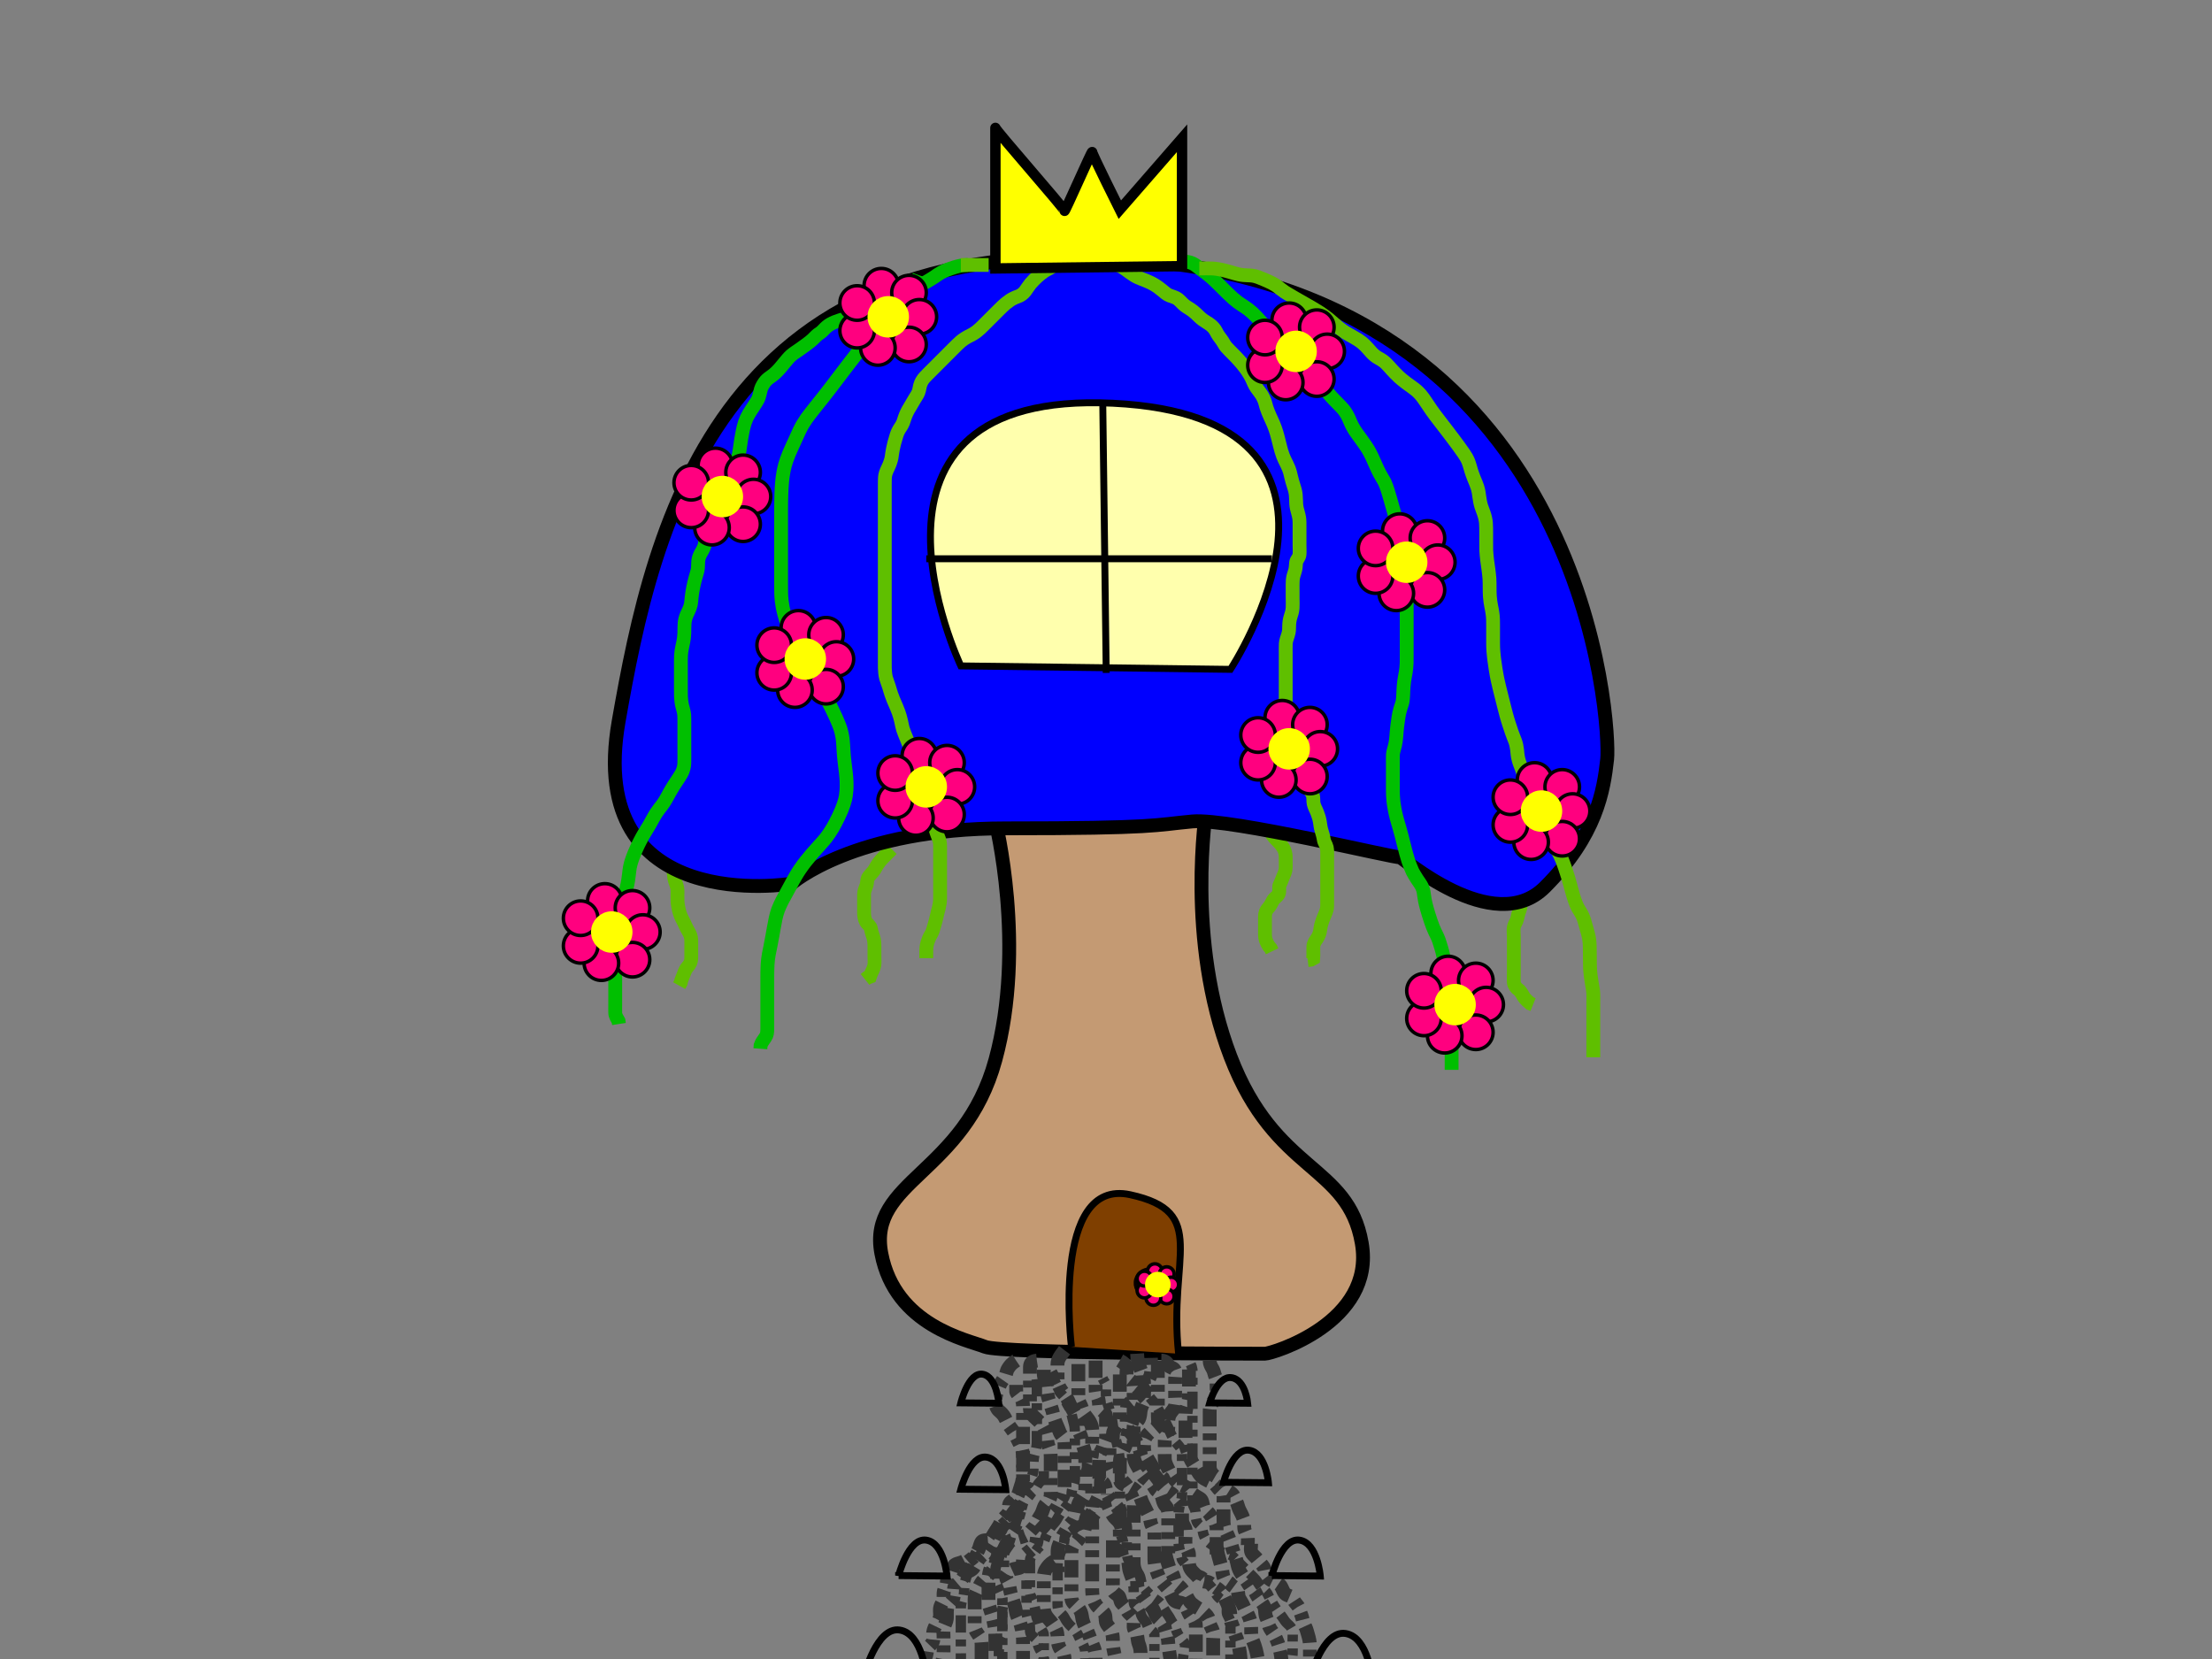 <?xml version="1.0"?>
<svg width="640" height="480" xmlns="http://www.w3.org/2000/svg" xmlns:svg="http://www.w3.org/2000/svg">
 <rect width="100%" height="100%" fill="#808080" stroke="none"/>
 <!-- Created with SVG-edit - https://github.com/SVG-Edit/svgedit-->

 <g class="layer">
  <title>Layer 1</title>
  <path d="m438,246.667c1.053,1.7 1.544,2.394 1.833,3.5c0.141,0.54 0.153,1.5 0.162,2.142c0.019,1.302 0.004,2.154 0.004,2.958c0,0.942 0,1.943 0,2.651c0,0.744 0,1.935 0,2.749c0,0.8 0.015,1.839 -0.284,2.571c-0.346,0.846 -0.554,1.636 -0.741,2.593c-0.161,0.822 -0.775,1.485 -0.954,2.357c-0.193,0.943 -0.021,1.769 -0.021,2.812c0,0.708 0,1.667 0,2.467c0,0.8 0,1.791 0,2.867c0,0.854 0,1.744 0,2.655c0,0.699 0,1.678 0,2.468c0,1.044 -0.073,1.839 0.009,2.863c0.056,0.7 0.696,1.587 1.286,1.986c0.787,0.532 1.107,1.419 1.621,2.192c0.442,0.664 1.184,1.269 1.784,1.812l0.864,0.346" fill="none" id="svg_63" stroke="#5fbf00" stroke-width="4"/>
  <path d="m364,237.667c1.136,0.853 1.713,1.272 2.299,1.76c1.057,0.881 1.413,1.472 2.035,2.407c0.341,0.512 1.026,1.173 1.645,1.812c0.619,0.639 1.266,1.483 1.586,2.196c0.411,0.915 0.436,1.825 0.436,2.625c0,0.836 0.004,1.853 0,2.547c-0.005,1.017 -0.388,1.798 -0.716,2.538c-0.391,0.882 -0.605,1.668 -1,2.368c-0.411,0.728 0.066,1.764 -0.326,2.726c-0.298,0.732 -1.267,1.106 -1.715,1.999c-0.399,0.794 -0.783,1.524 -1.343,2.122c-0.637,0.68 -0.895,1.5 -0.9,2.421c-0.006,0.962 0,1.769 0,2.701c0,0.879 -0,1.664 0,2.593c0,0.943 0.284,1.753 0.647,2.48l0.519,0.872l0.481,0.538l0.414,0.859" fill="none" id="svg_61" stroke="#5fbf00" stroke-width="4"/>
  <path d="m258,245.667c-2.4,2.403 -3.032,3.017 -3.6,3.771c-0.637,0.845 -0.994,1.526 -1.379,2.188c-0.362,0.623 -1.204,1.361 -1.734,2.122c-0.551,0.791 -0.293,1.696 -0.639,2.568c-0.318,0.802 -0.647,1.605 -0.647,2.419c-0.001,0.729 0,2.011 0,2.686c0,1.08 -0.024,1.885 0.001,2.817c0.018,0.651 0.127,1.673 0.52,2.388c0.474,0.865 1.371,1.261 1.479,2.142c0.097,0.784 0.457,1.725 0.647,2.304c0.321,0.977 0.35,1.881 0.353,2.881c0.002,0.915 0,1.815 0,2.715c0,0.8 0.099,1.708 -0.021,2.521c-0.145,0.987 -0.554,1.618 -0.978,2.562l-0.287,0.833l-0.814,0.305l-0.615,0.495" fill="none" id="svg_60" stroke="#5fbf00" stroke-width="4"/>
  <path d="m194,248.667c0.353,1.071 0.628,1.821 0.833,3c0.155,0.889 0.126,1.484 0.251,2.315c0.151,1.007 0.611,1.804 0.831,2.799c0.196,0.89 0.084,1.759 0.085,2.489c0.002,1.006 0.032,1.915 0.167,2.731c0.161,0.973 0.325,1.655 0.538,2.304c0.435,1.327 0.9,1.912 1.281,2.784c0.391,0.895 0.729,1.579 1.164,2.328c0.529,0.911 0.815,1.577 0.851,2.555c0.032,0.862 0,1.695 0,2.674c0,0.82 0.01,1.722 0,2.621c-0.01,0.9 -0.353,1.704 -1,2.4c-0.561,0.603 -0.913,1.43 -1.221,2.321c-0.233,0.675 -0.722,1.569 -0.836,2.383l-0.443,0.796" fill="none" id="svg_58" stroke="#5fbf00" stroke-width="4"/>
  <path d="m288,237.667c0,0 9,36 0,69c-9,33 -37,35 -33,56c4,21 25,25 30,27c5,2 79,2 81,2c2,0 32,-9 28,-32c-4,-23 -25,-20 -38,-54c-13,-34 -7,-71 -7,-71.667c0,-0.667 -61,3.667 -61,3.667z" fill="#c49a73" id="svg_1" stroke="#000000" stroke-width="4"/>
  <path d="m229,255.667c0,0 18,-16 62,-16c44,0 43,-1 54,-2c11,-1 60,11 60,10.333c0,-0.667 27,23.667 42,8.667c15,-15 17,-28 18,-37c1,-9 -5,-131 -131,-144c-126,-13 -145,76 -155,133c-10,57 50,47 50,47z" fill="#0000ff" id="svg_3" stroke="#000000" stroke-width="4"/>
  <path d="m310,389.667c0,0 -6,-49 17,-44c23,5 11,18 14,46" fill="#7f3f00" id="svg_4" stroke="#000000" stroke-width="2"/>
  <ellipse cx="332.685" cy="371.258" fill="#ffffff" id="svg_5" rx="3.692" ry="3.577" stroke="#0a0000" stroke-width="2" transform="rotate(4.399 332.685 371.258)"/>
  <path d="m278,192.667c0,0 78,1 78,1c0,0 48,-73 -34,-77c-82,-4 -44,76 -44,76z" fill="#ffffad" id="svg_6" stroke="#000000" stroke-width="2"/>
  <line fill="none" id="svg_7" stroke="#000000" stroke-width="2" transform="rotate(1.469 319.564 155.668)" x1="318.064" x2="321.064" y1="116.669" y2="194.667"/>
  <line fill="none" id="svg_8" stroke="#000000" stroke-width="2" x1="268" x2="368" y1="161.667" y2="161.667"/>
  <path d="m266,79.667c-0.728,2.019 -1.082,2.581 -1.581,3.166c-0.881,1.034 -1.278,1.362 -2.086,2.096c-0.427,0.388 -0.88,0.774 -1.789,1.6c-0.465,0.422 -1.384,1.298 -1.822,1.76c-0.883,0.931 -1.3,1.432 -1.721,1.941c-0.429,0.517 -0.864,1.048 -2.167,2.771c-0.459,0.606 -0.918,1.234 -1.386,1.872c-0.473,0.645 -0.947,1.295 -1.422,1.944c-0.472,0.646 -0.937,1.286 -1.859,2.517c-0.443,0.592 -0.883,1.167 -1.319,1.732c-0.433,0.562 -0.869,1.122 -1.309,1.688c-0.448,0.576 -0.91,1.165 -1.872,2.413c-0.511,0.663 -1.035,1.352 -1.572,2.058c-0.546,0.718 -1.094,1.442 -1.644,2.166c-0.545,0.718 -1.08,1.426 -2.117,2.776c-0.489,0.636 -0.962,1.245 -1.419,1.828c-0.442,0.564 -0.872,1.109 -1.293,1.64c-0.412,0.519 -1.622,2.032 -2.021,2.532c-0.398,0.5 -0.8,0.993 -1.559,2c-0.374,0.497 -0.767,0.975 -1.708,2.5c-0.304,0.492 -0.577,0.995 -1.072,2.011c-0.247,0.507 -0.709,1.547 -0.944,2.075c-0.482,1.082 -1.001,2.201 -1.266,2.776c-0.268,0.584 -0.539,1.176 -0.79,1.785c-0.509,1.233 -0.938,2.517 -1.118,3.175c-0.181,0.663 -0.337,1.342 -0.461,2.036c-0.252,1.421 -0.326,2.161 -0.395,2.915c-0.142,1.56 -0.171,2.37 -0.203,3.192c-0.032,0.828 -0.052,1.655 -0.064,2.474c-0.013,0.804 -0.018,1.586 -0.02,2.339c-0.004,1.391 -0.001,2.017 -0.001,3.156c0,0.531 0,1.559 0,2.074c0,1.66 0,2.279 0,2.93c0,0.675 0,1.365 0,2.763c0,0.691 0,1.365 0,2.635c0,1.125 0,1.638 0,2.583c0,0.865 0,2.083 0,2.885c0,0.809 0,1.635 0,2.484c0,0.881 -0.008,1.803 0.021,2.772c0.015,0.505 0.079,1.563 0.149,2.115c0.227,1.777 0.394,2.396 0.544,3.029c0.152,0.641 0.312,1.283 0.695,2.537c0.186,0.611 0.578,1.768 0.991,2.807c0.194,0.487 0.594,1.396 1,2.243c0.197,0.411 0.798,1.616 1.218,2.44c0.223,0.438 0.724,1.39 1.011,1.916c0.311,0.57 1.037,1.858 1.457,2.586c0.451,0.782 0.934,1.605 1.437,2.466c0.519,0.889 1.05,1.796 1.581,2.718c0.533,0.924 1.566,2.752 2.053,3.644c0.473,0.867 0.923,1.714 1.35,2.54c0.413,0.798 0.803,1.573 1.17,2.324c0.353,0.721 0.994,2.079 1.28,2.716c0.273,0.608 0.526,1.195 0.75,1.767c0.216,0.553 0.409,1.099 0.57,1.641c0.159,0.535 0.399,1.622 0.48,2.178c0.083,0.563 0.142,1.135 0.222,2.299c0.04,0.59 0.047,1.185 0.188,2.979c0.047,0.6 0.113,1.199 0.259,2.389c0.072,0.59 0.16,1.173 0.291,2.325c0.127,1.118 0.205,2.198 0.222,2.724c0.034,1.02 0.011,2.001 -0.025,2.475c-0.104,1.369 -0.273,2.25 -0.381,2.693c-0.228,0.933 -0.573,1.94 -1.032,3.06c-0.255,0.623 -0.551,1.272 -0.872,1.944c-0.331,0.693 -0.685,1.393 -1.061,2.088c-0.375,0.694 -0.736,1.389 -1.568,2.635c-0.769,1.151 -1.199,1.651 -1.611,2.144c-0.405,0.485 -1.247,1.419 -1.675,1.888c-0.882,0.967 -1.339,1.475 -1.797,2.005c-0.468,0.541 -1.401,1.668 -1.856,2.251c-0.456,0.584 -0.912,1.168 -1.728,2.379c-0.4,0.593 -0.769,1.195 -1.119,1.796c-0.685,1.176 -0.994,1.768 -1.305,2.347c-0.307,0.571 -0.908,1.691 -1.506,2.772c-0.293,0.529 -0.592,1.044 -1.131,2.075c-0.263,0.503 -0.951,2.006 -1.129,2.511c-0.352,0.996 -0.485,1.507 -0.722,2.536c-0.119,0.52 -0.422,2.131 -0.521,2.685c-0.202,1.127 -0.299,1.694 -0.4,2.258c-0.198,1.111 -0.291,1.653 -0.6,3.178c-0.096,0.475 -0.302,1.39 -0.464,2.293c-0.164,0.915 -0.283,1.882 -0.351,2.917c-0.035,0.537 -0.067,1.632 -0.075,2.181c-0.015,1.083 -0.011,2.117 -0.011,3.08c0,0.899 0,1.749 0,2.568c0,1.202 0,1.989 0,2.74c0,0.691 0,1.798 0,2.703c0,0.903 0,1.621 0,2.412c0,1.262 0,1.906 0,2.927c0,1.021 -0.072,1.807 -0.568,2.507c-0.537,0.758 -1.099,1.515 -1.36,2.293l-0.072,0.978" fill="none" id="svg_10" stroke="#00bf00" stroke-width="4"/>
  <path d="m294,393.667c-1.4,0.861 -1.84,1.491 -2.389,2.375c-0.48,0.771 -0.415,1.707 -0.968,2.525c-0.493,0.729 -1.046,1.397 -1.343,2.157c-0.303,0.776 -0.727,1.694 -0.943,2.339c-0.33,0.987 -0.378,1.805 -0.357,2.804c0.017,0.78 0.43,1.792 1.021,2.3c0.797,0.685 1.25,1.141 1.675,1.905c0.434,0.78 0.748,1.61 1.305,2.429c0.514,0.756 1.167,1.5 1.521,2.208c0.28,0.561 0.779,1.558 1.179,2.358c0.4,0.8 0.827,1.606 1.015,2.285c0.271,0.981 0.274,1.794 0.284,2.545c0.015,1.129 0.001,1.823 0.001,2.823c0,0.967 0,1.646 0,2.904c0,0.771 0,1.434 0,2.443c0,0.8 0.047,1.803 -0.021,2.6c-0.086,1.007 -0.371,1.832 -0.866,2.6c-0.541,0.839 -1.134,1.383 -1.629,2c-0.626,0.78 -0.934,1.435 -1.651,2.4c-0.46,0.62 -1.014,1.2 -1.833,1.833c-0.576,0.445 -1.419,0.917 -1.979,1.709c-0.463,0.655 -0.591,1.61 -1.505,2.202c-0.61,0.394 -1.95,0.014 -2.468,0.627c-0.465,0.55 -0.605,1.688 -0.92,2.305c-0.335,0.656 -0.627,1.364 -1.525,2.267c-0.662,0.665 -1.561,1.036 -1.969,1.781l-0.316,0.57" fill="none" id="svg_12" stroke="#333333" stroke-dasharray="5,2,2,2,2,2" stroke-width="4"/>
  <path d="m300,393.667c-1.715,0.171 -1.99,1 -2,1.949c-0.01,0.912 0,1.568 0,2.551c0,0.984 0,1.847 0,2.738c0,0.928 0,1.648 0,2.608c0,0.84 0,1.836 0,2.633c0,0.751 -0.159,1.922 0.285,2.721c0.385,0.692 1.215,1.3 1.815,1.9c0.6,0.6 1.347,1.29 1.7,1.871c0.463,0.762 0.812,1.766 1.033,2.696c0.187,0.783 0.109,1.763 0.388,2.655c0.225,0.718 0.657,1.672 0.743,2.489c0.067,0.644 0.036,1.611 0.036,2.404c0,1.016 0,1.975 0,2.952c0,0.854 0,1.833 0,2.623c0,0.725 0,1.69 0,2.69c0,0.878 0.148,1.788 -0.333,2.688c-0.289,0.54 -1.098,1.104 -1.557,2.081c-0.283,0.602 -0.505,1.601 -0.911,2.269c-0.536,0.882 -1.036,1.596 -1.283,2.369c-0.302,0.947 -0.835,1.417 -1.48,2.129c-0.554,0.612 -0.986,1.313 -1.788,1.633c-0.877,0.349 -1.816,0.516 -2.474,0.778c-1.01,0.403 -1.858,0.539 -2.216,1.116c-0.462,0.745 -1.009,1.42 -1.39,1.974c-0.612,0.889 -0.568,1.927 -0.568,2.546l0,1.104l0,0.781l0,0.79" fill="none" id="svg_13" stroke="#333333" stroke-dasharray="5,2,2,2,2,2" stroke-width="4"/>
  <path d="m350,393.667c0,1 0.406,1.634 0.879,2.443c0.382,0.653 0.488,1.626 0.837,2.356c0.365,0.764 0.284,1.722 0.284,2.685c0,0.691 0.091,1.759 0,2.683c-0.084,0.846 -0.708,1.421 -1.353,2.19c-0.585,0.698 -0.647,1.528 -0.647,2.457c-0.001,0.852 0,1.753 0,2.617c0,0.925 0,1.768 0,2.668c0,0.9 0,1.816 0,2.604c0,0.896 0,1.816 0,2.78c0,0.691 0,1.759 0,2.616c0,0.9 0,1.817 0,2.605c0,0.961 0.424,1.743 1.1,2.395c0.491,0.473 1.509,0.805 2.099,1.468c0.566,0.636 0.806,1.564 1.237,2.283c0.51,0.851 1.4,1.024 2.043,1.67c0.641,0.644 0.85,1.514 1.237,2.279c0.4,0.793 0.505,1.643 0.895,2.421c0.389,0.779 0.844,1.555 1.104,2.379c0.307,0.974 0.281,1.743 0.285,2.764c0.004,0.931 0.553,1.481 0.879,2.3c0.318,0.802 0.12,1.569 0.121,2.653l0,0.852" fill="none" id="svg_14" stroke="#333333" stroke-dasharray="5,2,2,2,2,2" stroke-width="4"/>
  <path d="m336,393.667c1,0.021 1.613,0.436 2.009,1.296c0.35,0.76 1.509,0.657 1.877,1.419c0.389,0.806 0.114,1.881 0.114,2.628c0,1.032 0,1.979 0,2.657c0,0.979 0,1.799 0,2.7c0,0.936 0.232,1.834 -0.057,2.59c-0.343,0.897 -0.997,1.413 -1.443,2.21c-0.445,0.795 -0.499,1.721 -0.5,2.597c-0.001,0.756 0.095,1.691 -0.167,2.569c-0.276,0.926 -0.833,1.667 -0.833,2.483c0,0.901 0,1.723 0,2.453c0,0.997 -0.029,1.798 0.001,2.796c0.029,0.945 0.454,1.788 0.832,2.601c0.353,0.76 0.716,1.501 1.267,2.321c0.445,0.663 1.037,1.55 1.548,1.917c0.744,0.534 1.723,0.865 2.352,1.283c0.895,0.594 1.121,1.339 1.861,1.879c0.621,0.453 1.481,1.026 2.337,1.516c0.699,0.4 0.696,1.31 0.968,2.251c0.195,0.674 0.979,1.316 1.548,1.916c0.556,0.586 0.827,1.398 1.484,2.117c0.533,0.585 0.799,1.5 0.801,2.4c0.002,0.921 0,1.884 0,2.575c0,1.073 0,1.992 0,2.651c0,1.008 0,1.8 0,2.836l0,0.8" fill="none" id="svg_16" stroke="#333333" stroke-dasharray="5,2,2,2,2,2" stroke-width="4"/>
  <path d="m308,390.667c-1.389,1.825 -1.833,2.491 -1.979,3.479c-0.122,0.826 -0.021,1.577 -0.021,2.572c0,0.928 -0.047,1.535 0,2.725c0.036,0.909 0.428,1.776 0.861,2.475c0.313,0.505 0.989,1.403 1.503,2.099c0.449,0.608 0.926,1.66 1.236,2.4c0.387,0.923 0.821,1.56 1.316,2.449c0.394,0.708 0.952,1.464 1.027,2.212c0.088,0.885 -0.082,1.946 0.114,2.686c0.22,0.83 0.738,1.491 0.886,2.495c0.122,0.831 0.319,1.835 0.557,2.471c0.404,1.08 0.462,1.889 0.489,2.712c0.035,1.058 0.011,1.764 0.011,2.564c0,1.026 0,1.864 0,2.632c0,1.039 0,1.815 0,2.863c0,0.701 0.134,1.633 -0.221,2.609c-0.287,0.788 -0.937,1.495 -1.342,2.147c-0.485,0.78 -0.675,1.725 -0.936,2.431c-0.358,0.97 -0.317,1.81 -0.667,2.812c-0.233,0.669 -1.041,1.299 -1.538,1.928c-0.541,0.686 -0.857,1.582 -1.462,2.405c-0.427,0.581 -0.771,1.375 -1.117,2.316c-0.247,0.673 -0.715,1.6 -0.716,2.517c-0.001,0.757 0,1.657 0,2.405c0,0.993 0,1.881 0,2.881l0,0.913" fill="none" id="svg_17" stroke="#333333" stroke-dasharray="5,2,2,2,2,2" stroke-width="4"/>
  <path d="m329,391.667c0.072,1.744 0.328,2.669 0.568,3.336c0.276,0.768 0.594,1.558 0.864,2.328c0.417,1.188 0.563,2.018 0.568,2.936c0.004,0.811 0,1.721 0,2.611c-0,0.989 0.064,1.806 -0.167,2.789c-0.19,0.809 -0.665,1.49 -0.812,2.479c-0.122,0.817 -0.097,1.733 -0.542,2.5c-0.486,0.839 -1.395,1.175 -1.479,2.021c-0.079,0.796 0,1.7 0,2.636c0,0.849 0,1.768 0,2.761c0,0.731 -0.008,1.769 0,2.489c0.011,0.96 0.117,1.823 0.568,2.796c0.253,0.547 0.795,1.274 1.189,2.174c0.354,0.809 0.718,1.661 1.527,2.144c0.65,0.388 1.186,1.062 1.865,1.599c0.712,0.563 0.969,1.614 1.555,2.043c0.759,0.555 1.295,1.046 1.517,1.9c0.183,0.703 0.319,1.736 1,2.458c0.544,0.576 0.773,1.221 0.779,2.199c0.004,0.779 0,1.779 0,2.599c0,0.916 0,1.771 0,2.553c0,1.012 0,1.948 0,2.848c0,0.9 0,1.785 0,2.651l0,0.907" fill="none" id="svg_18" stroke="#333333" stroke-dasharray="5,2,2,2,2,2" stroke-width="4"/>
  <path d="m317,393.667c0,1 0,1.8 0,2.7c0,0.9 0,1.821 0,2.784c0,0.691 0,1.759 0,2.616c0,0.9 0.126,1.676 0.575,2.5c0.43,0.79 0.347,1.728 0.461,2.575c0.111,0.817 0.848,1.211 1.528,1.887c0.634,0.63 0.436,1.772 0.436,2.528c0,0.911 0,1.821 0,2.732c0,0.853 0.176,1.846 -0.167,2.679c-0.276,0.671 -0.548,1.55 -0.844,2.389c-0.272,0.769 -0.93,1.462 -0.968,2.131c-0.066,1.144 -0.021,1.958 -0.021,2.801c0,0.853 0,1.793 0,2.679c0,0.8 0.148,1.606 1,2.167c0.619,0.407 0.859,1.323 0.996,2.124c0.161,0.945 0.45,1.675 1.089,2.425c0.567,0.666 1.043,1.316 1.527,1.885c0.636,0.749 1.276,1.558 1.353,2.225c0.116,1.002 0.036,1.813 0.036,2.785c0,0.889 0,1.789 0,2.689c0,0.9 0.048,1.801 0,2.7c-0.043,0.803 -0.5,1.5 -0.943,2.3l-0.059,0.899l-0.351,0.744" fill="none" id="svg_19" stroke="#333333" stroke-dasharray="5,2,2,2,2,2" stroke-width="4"/>
  <path d="m279,451.667c-1.057,0.647 -1.958,0.567 -2.715,1.085c-0.624,0.428 -0.58,1.593 -1.001,2.345c-0.502,0.895 -1.196,1.556 -1.28,2.269c-0.104,0.894 -0.175,1.743 -0.652,2.41c-0.474,0.664 -0.336,1.724 -0.353,2.586c-0.018,0.905 -0.59,1.622 -0.879,2.404c-0.321,0.872 -0.098,1.762 -0.121,2.733c-0.018,0.757 -0.477,1.548 -1,2.333c-0.424,0.637 -0.907,1.655 -0.989,2.423c-0.1,0.926 0.178,1.763 -0.047,2.549c-0.271,0.95 -1.23,1.399 -1.528,2.083c-0.411,0.942 -0.186,1.863 -0.721,2.611c-0.593,0.828 -1.203,1.185 -1.594,2.146c-0.297,0.732 -1.185,0.882 -2.1,1.243c-0.656,0.259 -1.501,0.758 -2.355,0.945l-0.667,0.333l-0.939,0.464l-0.863,0.036" fill="none" id="svg_21" stroke="#333333" stroke-dasharray="5,2,2,2,2,2" stroke-width="4"/>
  <path d="m289,447.667c0,1 -0.031,1.766 -0.353,2.657c-0.273,0.756 -0.491,1.76 -0.709,2.543c-0.287,1.031 -0.796,1.614 -1.348,2.2c-0.771,0.819 -1.372,1.377 -1.877,1.886c-0.728,0.733 -1.067,1.42 -1.43,2.146c-0.505,1.011 -0.953,1.723 -1.163,2.547c-0.225,0.885 -0.121,1.678 -0.121,2.623c0,0.999 0,1.799 0,2.797c0,0.765 0,1.716 0,2.601c0,0.8 0.012,1.727 0.521,2.521c0.533,0.832 1.047,1.447 1.312,2.312c0.237,0.772 0.167,1.815 0.167,2.597c0,0.927 0,1.869 0,2.769c0,0.9 0,1.8 0,2.557c0,0.896 0,1.759 0,2.701l-0.011,0.967l-0.489,0.575l-0.496,0.647" fill="none" id="svg_22" stroke="#333333" stroke-dasharray="5,2,2,2,2,2" stroke-width="4"/>
  <path d="m305,451.667c-1.4,0.861 -1.82,1.504 -2.389,2.364c-0.545,0.822 -0.611,1.697 -0.611,2.487c0,1.035 0,1.796 0,2.802c0,0.695 0,1.701 0,2.681c0,0.708 0,1.667 0,2.456c0,1.044 0.054,1.908 0.5,2.711c0.444,0.798 0.971,1.326 1.485,1.947c0.63,0.76 0.939,1.338 1.447,2.155c0.47,0.756 0.548,1.684 0.568,2.732c0.013,0.709 0.113,1.687 0.436,2.456c0.315,0.749 1.093,1.522 1.397,2.377c0.284,0.797 0.167,1.812 0.167,2.667c0,0.871 0,1.767 0,2.667c0,0.9 0,1.8 0,2.699l-0.036,0.827l-0.539,0.585" fill="none" id="svg_23" stroke="#333333" stroke-dasharray="5,2,2,2,2,2" stroke-width="4"/>
  <path d="m322,445.667c0,1.757 0,2.657 0,3.405c0,0.994 0,1.938 0,2.843c0,0.919 0,1.794 0,2.439c0,0.995 0,1.772 0,2.949c0,0.807 -0.053,1.551 0,2.603c0.043,0.849 0.852,1.175 1.564,1.787c0.61,0.524 0.443,1.635 1.004,2.176c0.659,0.635 1.165,1.321 1.537,2.146c0.369,0.818 1.224,1.155 1.652,1.974c0.424,0.812 0.239,1.878 0.243,2.637c0.005,0.98 0.745,1.589 0.964,2.442c0.225,0.877 0.199,1.768 0.461,2.425c0.403,1.01 0.572,1.813 0.575,2.695c0.002,0.89 0,1.8 0,2.618c0,1.028 0,1.861 0,2.777c0,0.788 0,1.72 0,2.567l0,0.808" fill="none" id="svg_24" stroke="#333333" stroke-dasharray="5,2,2,2,2,2" stroke-width="4"/>
  <path d="m337,448.667c0.443,2.207 0.701,3.062 1.021,3.979c0.16,0.46 0.343,1.405 1.092,2.511c0.505,0.746 0.55,1.581 0.919,2.469c0.363,0.874 1.05,1.094 1.728,1.872c0.488,0.56 1.11,1.461 1.43,2.059c0.443,0.828 0.92,1.837 1.635,2.437c0.487,0.408 1.359,1.061 2.175,1.505c0.788,0.43 1.156,0.983 1.851,1.577c0.571,0.488 1.089,1.414 1.149,2.423c0.045,0.756 0.618,1.477 0.915,2.367c0.286,0.858 0.085,1.685 0.085,2.615c0,0.943 0,1.755 0,2.537c0,1.012 0,1.962 0,2.704c0,0.995 0,1.609 0,2.529c0,1.075 0.036,2.026 0.425,2.815l0.453,0.7l0.12,0.785l0.001,0.94" fill="none" id="svg_25" stroke="#333333" stroke-dasharray="5,2,2,2,2,2" stroke-width="4"/>
  <path d="m362,446.667c0,0.887 -0.314,1.953 0.221,2.757c0.394,0.591 1.165,1.131 1.664,1.845c0.57,0.816 1.223,1.287 1.781,2.231c0.417,0.704 0.231,1.646 0.776,2.488c0.355,0.549 1.125,1.186 1.956,1.511c0.741,0.29 1.764,0.706 2.191,1.389c0.466,0.747 0.684,1.654 1.211,2.208c0.669,0.703 1.858,0.594 2.152,1.28c0.329,0.769 0.862,1.432 1.48,2.174c0.573,0.688 0.553,1.489 0.993,2.491c0.358,0.816 0.453,1.659 0.741,2.459c0.291,0.808 0.78,1.594 1,2.5c0.165,0.682 0.461,1.44 0.667,2.5c0.177,0.912 0.166,1.68 0.167,2.667c0.001,0.985 0,1.711 0,2.7c0,0.779 0,1.779 0,2.599c0,0.901 0,1.801 0,2.765l0,0.872" fill="none" id="svg_26" stroke="#333333" stroke-dasharray="5,2,2,2,2,2" stroke-width="4"/>
  <path d="m352,447.667c0.357,2.019 0.615,2.856 0.801,3.488c0.305,1.031 0.5,1.754 0.678,2.47c0.244,0.985 0.215,2.064 0.688,3.042c0.312,0.646 1.391,0.938 1.859,1.611c0.503,0.723 1.438,1.008 1.889,1.675c0.517,0.763 0.228,1.7 0.653,2.483c0.406,0.747 0.922,1.438 1.322,2.418c0.325,0.796 0.775,1.458 1.21,2.357c0.333,0.689 0.623,1.434 0.815,2.489c0.139,0.765 0.085,1.735 0.085,2.447c0,1.157 0.238,1.957 0.521,2.604c0.298,0.683 0.687,1.882 0.869,2.567c0.184,0.696 0.462,2.014 0.525,2.577c0.103,0.912 -0.004,1.903 0.171,2.656c0.226,0.975 0.631,1.632 0.904,2.669l0.011,0.883l0,0.859" fill="none" id="svg_27" stroke="#333333" stroke-dasharray="5,2,2,2,2,2" stroke-width="4"/>
  <path d="m317,484.667c0,-2.604 0.006,-3.457 -0,-4.421c-0.005,-0.804 0.023,-1.642 -0.221,-2.657c-0.227,-0.942 -0.593,-1.6 -0.979,-2.605c-0.311,-0.812 -0.475,-1.373 -0.9,-2.395c-0.378,-0.91 -0.728,-1.507 -1.195,-2.526c-0.286,-0.624 -0.553,-1.56 -0.652,-2.339c-0.125,-0.987 -0.471,-1.827 -1.038,-2.492c-0.523,-0.614 -1.336,-1.079 -1.772,-1.885c-0.402,-0.745 -0.243,-1.72 -0.243,-2.565c0,-0.858 0,-1.557 0,-2.319c0,-1.194 0,-1.981 0,-3.087c0,-0.652 0,-1.836 0,-2.708c0,-0.757 -0.002,-1.657 0,-2.601c0.002,-0.994 -0.108,-1.815 0.357,-2.642c0.487,-0.865 1.188,-1.246 1.743,-2.078c0.437,-0.656 0.942,-1.483 1.379,-2.158c0.515,-0.794 0.468,-1.69 0.542,-2.542c0.085,-0.986 0.3,-1.837 0.78,-2.409c0.633,-0.753 1.181,-1.432 1.199,-2.404c0.014,-0.756 0,-1.667 0,-2.567l0,-0.905l0,-0.862l0,-0.812" fill="none" id="svg_28" stroke="#333333" stroke-dasharray="5,2,2,2,2,2" stroke-width="4"/>
  <path d="m339,482.667c-0.284,-2.339 -0.429,-3.122 -0.575,-3.971c-0.074,-0.433 -0.271,-1.695 -0.373,-2.811c-0.06,-0.656 -0.069,-1.547 -0.337,-2.532c-0.233,-0.858 -0.602,-1.664 -0.715,-2.485c-0.124,-0.9 -0.746,-1.46 -1.353,-1.959c-0.813,-0.669 -1.226,-1.408 -1.565,-2.359c-0.272,-0.761 -0.778,-1.541 -1.377,-2.174c-0.644,-0.68 -1.145,-1.376 -1.567,-1.996c-0.487,-0.715 -1.18,-1.527 -1.597,-2.193c-0.5,-0.797 -0.536,-1.659 -0.542,-2.688c-0.005,-0.934 -0.061,-1.727 -0.353,-2.486c-0.336,-0.874 -0.629,-1.721 -0.647,-2.669c-0.016,-0.853 0,-1.793 0,-2.679c0,-0.8 0,-1.715 0,-2.562c0,-0.98 0,-1.699 0,-2.489c0,-1.026 0,-1.906 0,-2.927c0,-0.82 0,-1.721 0,-2.621c0,-0.9 0,-1.811 0,-2.721c0,-0.853 0.177,-1.846 -0.167,-2.679c-0.276,-0.671 -0.709,-1.511 -1.055,-2.443c-0.275,-0.741 -0.753,-1.496 -1.3,-2.078l-0.678,-0.679l-0.516,-0.6l-0.281,-0.9" fill="none" id="svg_29" stroke="#333333" stroke-dasharray="5,2,2,2,2,2" stroke-width="4"/>
  <path d="m371,482.667c-0.285,-3.252 -0.432,-4.077 -0.521,-4.5c-0.176,-0.844 -0.446,-2.012 -0.779,-2.928c-0.273,-0.75 -0.686,-1.579 -1.1,-2.361c-0.387,-0.732 -1.118,-1.526 -1.433,-2.377c-0.295,-0.797 -0.353,-1.656 -0.741,-2.423c-0.411,-0.811 -0.333,-1.741 -0.461,-2.585c-0.147,-0.964 -0.63,-1.472 -1.285,-2.368c-0.509,-0.697 -0.902,-1.163 -1.436,-2.314c-0.308,-0.665 -1.048,-1.065 -1.528,-1.713c-0.529,-0.713 -0.923,-1.542 -1.472,-2.24c-0.572,-0.727 -1.081,-1.438 -1.381,-1.975c-0.573,-1.024 -0.731,-1.762 -0.909,-2.61c-0.213,-1.013 -0.489,-1.64 -0.753,-2.375c-0.427,-1.191 -0.603,-1.903 -0.835,-2.651c-0.243,-0.783 -0.677,-1.982 -1.012,-2.765c-0.323,-0.754 -0.689,-1.423 -1.018,-2.314c-0.341,-0.921 -0.333,-1.8 -0.333,-2.7c0,-0.9 0,-1.685 0,-2.636c0,-0.765 0.001,-1.764 0,-2.564c-0.001,-0.997 0.194,-1.909 -0.521,-2.579c-0.629,-0.59 -1.203,-1.208 -1.648,-1.821c-0.543,-0.747 -1.437,-0.994 -2.229,-1.4c-0.768,-0.394 -1.644,-0.834 -2.191,-1.436c-0.704,-0.776 -0.916,-1.415 -1.577,-2.531c-0.309,-0.52 -0.83,-1.302 -1.124,-1.823c-0.575,-1.022 -0.769,-1.901 -1.062,-2.663c-0.337,-0.874 -0.629,-1.721 -0.647,-2.669c-0.016,-0.853 0,-1.793 0,-2.679c0,-0.757 0,-1.662 0,-2.462c0,-0.959 -0.002,-1.753 0,-2.769c0.002,-0.96 0.169,-1.935 0.425,-2.605c0.293,-0.764 0.542,-1.763 0.57,-2.564c0.035,-0.999 0.004,-1.8 0.004,-2.8c0,-0.759 0,-1.78 0,-2.602l0,-0.835l0,-1.012l0,-0.783" fill="none" id="svg_30" stroke="#333333" stroke-dasharray="5,2,2,2,2,2" stroke-width="4"/>
  <path d="m324,393.667c1,0.542 1.789,1.134 1.958,2c0.16,0.819 -0.245,1.766 0.114,2.6c0.374,0.87 1.393,1.058 1.757,1.883c0.333,0.753 0.171,1.884 0.171,2.851c0,0.672 0,1.416 0,2.524c0,0.834 0.007,1.685 -0,2.686c-0.005,0.719 0.022,1.525 -0.221,2.536c-0.227,0.942 -0.604,1.596 -0.977,2.605c-0.3,0.809 -0.499,1.353 -0.717,2.631c-0.113,0.66 -0.21,1.7 -0.52,2.485c-0.323,0.818 -0.813,1.579 -1.128,2.4c-0.376,0.978 -0.426,1.779 -0.436,2.633c-0.011,0.862 0,1.803 0,2.651c0,0.863 -0.175,1.966 0.285,2.715c0.382,0.621 1.373,0.762 2.199,1.087c0.893,0.351 1.651,0.892 2.211,1.415c0.721,0.672 1.182,1.512 1.389,2.185c0.297,0.969 0.62,1.52 1.116,2.515c0.399,0.8 0.8,1.6 1.189,2.379c0.444,0.888 0.388,1.709 0.668,2.516c0.3,0.866 0.914,1.409 0.943,2.372c0.027,0.904 0,1.742 0,2.735c0,0.835 0,1.765 0,2.551c0,0.822 -0.018,1.881 0.004,2.595c0.029,0.906 0.195,1.88 0.432,2.678c0.246,0.829 0.642,1.863 0.964,2.528c0.375,0.773 0.893,1.496 1.6,2.247c0.495,0.526 1.117,1.312 1.5,2.021c0.523,0.967 0.685,1.65 1.2,2.265c0.671,0.801 1.782,0.552 2.5,1.001c0.719,0.45 1.142,1.345 1.443,2.061c0.367,0.873 0.816,1.731 1.357,2.153c0.856,0.667 1,1.5 1,2.385c0,0.94 0,1.631 0,2.615c0,0.984 0,1.675 0,2.743c0,0.858 0,1.728 0,2.525c0,0.981 0,1.899 -0.036,2.811l-0.321,0.721" fill="none" id="svg_31" stroke="#333333" stroke-dasharray="5,2,2,2,2,2" stroke-width="4"/>
  <path d="m296,482.667c0,-1.723 0,-2.523 0,-3.333c0,-0.977 0,-1.688 0,-2.419c0,-1.081 0.009,-2.096 -0.021,-2.748c-0.045,-0.985 -0.186,-2.024 -0.336,-2.744c-0.15,-0.718 -0.381,-1.729 -0.841,-2.702c-0.322,-0.681 -0.709,-1.543 -0.827,-2.301c-0.183,-1.177 -0.32,-1.714 -0.585,-2.564c-0.373,-1.195 -0.603,-1.783 -0.869,-2.668c-0.25,-0.831 -0.393,-1.841 -0.546,-2.674c-0.153,-0.834 -0.992,-1.509 -0.892,-2.483c0.079,-0.77 0.93,-1.422 1.605,-1.795c0.938,-0.518 1.926,-0.262 2.812,-0.903c0.54,-0.39 0.401,-1.274 0.511,-2.445c0.084,-0.898 0.79,-1.271 1.473,-1.791c0.737,-0.56 1.461,-1.177 1.974,-1.951c0.494,-0.746 0.446,-1.49 0.594,-2.474c0.131,-0.869 0.593,-1.621 1.269,-2.327c0.503,-0.526 1.087,-1.103 1.657,-2.099c0.433,-0.758 0.571,-1.623 1.222,-2.326c0.674,-0.728 1.213,-1.119 1.6,-1.856c0.517,-0.984 0.777,-1.576 1.399,-2.513c0.429,-0.647 0.769,-1.54 0.797,-2.288c0.037,-0.994 0.004,-1.76 0.004,-2.843c0,-0.919 0,-1.753 0,-2.586c0,-0.862 0,-1.803 0,-2.652c0,-0.919 0,-1.915 0,-2.715c0,-1 0,-1.779 0,-2.633c0,-0.862 -0.132,-1.728 -0.704,-2.334c-0.582,-0.616 -0.791,-1.377 -1.095,-2.152c-0.392,-0.997 -0.83,-1.812 -1.079,-2.66c-0.239,-0.815 -0.4,-1.794 -0.642,-2.563c-0.179,-0.569 -0.584,-1.756 -0.869,-2.637c-0.177,-0.548 -0.539,-1.673 -0.6,-2.436c-0.083,-1.039 0,-1.808 -0.295,-2.784c-0.237,-0.784 -0.631,-1.717 -0.715,-2.485l-0.001,-0.952l0,-0.765" fill="none" id="svg_32" stroke="#333333" stroke-dasharray="5,2,2,2,2,2" stroke-width="4"/>
  <path d="m359,481.667c-0.036,-1.78 -0.162,-2.834 -0.285,-3.62c-0.069,-0.444 -0.216,-1.384 -0.419,-2.317c-0.27,-1.236 -0.515,-1.829 -0.859,-2.646c-0.375,-0.892 -0.402,-1.799 -0.789,-2.665c-0.299,-0.669 -0.623,-1.588 -0.646,-2.354c-0.03,-1.016 -0.08,-1.751 -0.257,-2.34c-0.351,-1.163 -0.8,-2.063 -1.031,-2.539c-0.461,-0.953 -0.625,-1.451 -1.38,-2.52c-0.596,-0.845 -1.461,-1.19 -2.133,-1.801c-0.616,-0.56 -1.367,-1.195 -2.087,-1.199c-0.928,-0.005 -1.812,-0.255 -2.28,-1c-0.397,-0.632 -1.144,-1.289 -1.833,-2c-0.573,-0.591 -0.982,-1.399 -1,-2.3c-0.018,-0.9 0.048,-1.801 0,-2.7c-0.043,-0.803 -0.631,-1.471 -0.879,-2.322c-0.25,-0.86 -0.121,-1.878 -0.121,-2.678c0,-1 0.249,-1.867 -0.167,-2.667c-0.435,-0.836 -0.823,-1.354 -0.833,-2.312c-0.009,-0.831 0,-1.788 0,-2.5c-0,-1.157 -0.15,-2.008 -0.611,-2.67c-0.515,-0.74 -1.381,-1.191 -1.889,-1.851c-0.59,-0.765 -1.444,-0.974 -2.069,-1.571c-0.472,-0.45 -1.273,-1.423 -1.682,-2.034c-0.419,-0.625 -1.074,-1.569 -1.518,-2.081c-0.484,-0.558 -1.025,-1.117 -1.548,-1.716c-0.774,-0.887 -1.444,-1.776 -1.8,-2.363c-0.328,-0.54 -0.769,-1.78 -0.897,-2.425c-0.201,-1.012 -0.52,-1.856 -0.872,-2.581c-0.426,-0.876 -0.754,-1.532 -1.113,-2.188c-0.5,-0.912 -1.291,-1.582 -1.713,-2.378c-0.387,-0.73 -0.273,-1.685 -0.282,-2.31c-0.019,-1.297 -0.023,-2.15 -0.004,-3.053c0.018,-0.901 0.333,-1.641 0.972,-2.185c0.759,-0.646 1.545,-1.115 2.023,-1.519c0.895,-0.758 1.175,-1.52 2.005,-2.262c0.557,-0.498 0.899,-1.145 1.036,-1.969c0.145,-0.87 0.783,-1.604 0.963,-2.532c0.166,-0.858 0.001,-1.832 0.001,-2.621l0,-1.044l0,-0.756l-0.021,-0.89" fill="none" id="svg_34" stroke="#333333" stroke-dasharray="5,2,2,2,2,2" stroke-width="4"/>
  <path d="m288,477.667c0,-2.01 0.003,-2.785 0,-3.833c-0.002,-0.723 -0.039,-1.736 -0.167,-2.667c-0.104,-0.754 -0.259,-1.578 -0.444,-2.424c-0.181,-0.826 -0.471,-1.918 -0.779,-2.757c-0.239,-0.653 -0.593,-1.693 -0.611,-2.64c-0.013,-0.679 0,-1.658 0,-2.488c0,-0.96 -0.001,-1.711 0,-2.508c0.002,-1.23 -0.011,-1.916 0.167,-2.849c0.151,-0.79 0.353,-1.616 0.933,-2.69c0.33,-0.61 1.027,-1.237 1.61,-1.862c0.49,-0.525 1.151,-1.434 1.533,-2.229c0.374,-0.778 0.768,-1.712 1.147,-2.391c0.458,-0.821 0.514,-1.728 0.944,-2.661c0.296,-0.641 0.947,-1.131 1.424,-2.2c0.256,-0.572 0.281,-1.413 0.595,-2.4c0.259,-0.812 0.565,-1.803 0.668,-2.442l0.148,-0.729" fill="none" id="svg_35" stroke="#333333" stroke-dasharray="5,2,2,2,2,2" stroke-width="4"/>
  <path d="m323,485.667c0,-1.833 0.018,-2.665 -0.021,-3.583c-0.025,-0.588 -0.192,-1.939 -0.332,-2.66c-0.139,-0.716 -0.341,-1.381 -0.526,-2.492c-0.157,-0.945 -0.099,-1.786 -0.123,-2.75c-0.018,-0.726 -0.165,-1.738 -0.52,-2.494c-0.416,-0.887 -1.254,-1.489 -1.479,-2.354c-0.206,-0.79 0.002,-1.738 -0.436,-2.517c-0.337,-0.598 -1.266,-1.166 -1.885,-1.814c-0.56,-0.587 -0.912,-1.129 -1.345,-2.336c-0.21,-0.585 -0.31,-1.499 -0.331,-2.4c-0.021,-0.899 -0.003,-1.779 -0.003,-2.586c0,-1.195 0,-2.04 0,-2.816c0,-0.956 0,-1.851 0,-2.715c0,-0.963 0,-1.873 0,-2.817c0,-0.708 0,-1.667 0,-2.456c0,-1.044 0,-1.906 0,-2.711c0,-0.9 0,-1.8 0,-2.7c0,-0.9 -0.154,-1.867 0.114,-2.562c0.387,-1.001 1.142,-1.389 1.552,-2.238c0.362,-0.749 0.333,-1.833 0.333,-2.638c0,-0.882 0,-1.762 0,-2.662l0,-0.901l0,-0.965l0,-0.833" fill="none" id="svg_36" stroke="#333333" stroke-dasharray="5,2,2,2,2,2" stroke-width="4"/>
  <path d="m271,484.667c1.021,-1.562 1.218,-2.544 1.425,-3.251c0.218,-0.745 0.528,-1.78 0.57,-2.612c0.046,-0.901 0.004,-1.835 0.004,-2.534c0,-0.723 0,-1.782 0,-2.747c0,-0.839 -0.145,-1.917 0.085,-2.655c0.259,-0.831 0.778,-1.699 0.858,-2.561c0.059,-0.64 -0.05,-1.595 0.062,-2.77c0.084,-0.883 0.684,-1.476 1.28,-2.157c0.593,-0.679 0.715,-1.515 0.716,-2.415c0.001,-0.9 -0.061,-1.89 0.569,-2.501c0.541,-0.525 1.436,-1.101 1.91,-1.799c0.553,-0.813 0.91,-1.61 1.742,-2c0.82,-0.385 1.392,-0.717 1.804,-1.6c0.384,-0.824 0.967,-1.571 1.375,-2.215c0.393,-0.621 1.291,-1.151 1.9,-1.895c0.479,-0.585 0.951,-1.373 1.4,-2.1c0.567,-0.918 0.722,-1.71 1.1,-2.337c0.503,-0.833 1.466,-1.391 1.764,-2.075c0.411,-0.942 0.295,-1.798 0.603,-2.612c0.31,-0.82 1.37,-1.292 1.748,-2.084c0.342,-0.715 -0.17,-1.801 0.127,-2.603c0.299,-0.808 1.232,-1.024 1.937,-1.801c0.559,-0.616 0.834,-1.517 1.047,-2.304c0.236,-0.871 0.581,-1.686 0.691,-2.232c0.279,-1.381 0.251,-2.219 0.263,-2.643c0.023,-0.842 0.021,-2.335 0.021,-2.924c0,-0.905 0,-1.94 0,-2.881c0,-0.862 0,-1.716 0,-2.695c0,-0.8 0,-1.6 0,-2.6c0,-0.8 0,-1.801 0,-2.636c0,-0.931 0,-1.717 0,-2.539c0,-1.059 0,-1.979 0,-2.739c0,-0.945 -0.103,-1.858 -0.521,-2.487c-0.593,-0.894 -1.312,-1.333 -1.458,-2.042l-0.021,-1.158l0,-0.779" fill="none" id="svg_37" stroke="#333333" stroke-dasharray="5,2,2,2,2,2" stroke-width="4"/>
  <path d="m312,394.667c0,1.847 0,2.687 0,3.685c0,0.836 0,1.716 0,2.614c0,0.869 0,1.629 0,2.744c0,0.956 0.095,1.751 0.5,2.456c0.458,0.798 0.64,1.678 1,2.479c0.388,0.865 0.989,1.429 1.5,2.188c0.537,0.797 0.906,1.656 0.989,2.459c0.089,0.853 0.011,1.665 0.011,2.708c0,0.852 0.001,1.784 0,2.636c-0.001,0.8 0.033,1.558 -0.085,2.348c-0.184,1.232 -0.562,1.964 -0.913,2.851l-0.022,0.853l-0.201,0.958l-0.32,0.583" fill="none" id="svg_38" stroke="#333333" stroke-dasharray="5,2,2,2,2,2" stroke-width="4"/>
  <path d="m324,397.667c0,2.052 0,3 0,3.642c0,1.301 0,2.069 0,2.969c0,0.91 0,1.872 0,2.68c0,0.931 0,1.81 0,2.71c0,0.8 -0.01,1.676 -0.568,2.485c-0.391,0.566 -1.189,1.49 -1.36,2.304c-0.15,0.713 0.037,1.756 -0.425,2.506c-0.508,0.825 -0.647,1.506 -0.647,2.376c0,0.871 -0.004,1.828 0,2.56c0.005,1.107 0.167,1.935 0.521,2.789l0.28,0.581" fill="none" id="svg_39" stroke="#333333" stroke-dasharray="5,2,2,2,2,2" stroke-width="4"/>
  <path d="m335,393.667c0,0.876 0,1.764 0,2.697c0,0.699 0,1.421 0,2.819c0,0.659 0,1.637 0,2.651c0,0.716 0,1.448 0,2.523c0,0.977 0,1.786 0,2.586c0,1.057 0,1.765 0,2.923c0,0.779 0.202,1.671 -0.057,2.496c-0.281,0.896 -1.277,1.384 -1.943,1.825c-0.527,0.349 -1.323,1.097 -1.638,1.884c-0.384,0.959 -0.37,1.795 -0.362,2.795c0.006,0.78 0.205,1.789 0.542,2.342c0.596,0.977 0.939,1.515 1.305,2.145c0.394,0.677 0.785,1.393 1.574,2.27c0.735,0.817 1.282,1.222 2.079,2.043l0.403,0.779l0.264,0.888l0.635,0.416" fill="none" id="svg_40" stroke="#333333" stroke-dasharray="5,2,2,2,2,2" stroke-width="4"/>
  <path d="m379,485.831l18,0.169c0,0 -1.029,-12.367 -7.714,-13.384c-6.686,-1.016 -10.286,13.214 -10.286,13.214z" fill="#7f7f7f" id="svg_43" stroke="#000000" stroke-width="2"/>
  <path d="m250,484.831l18,0.169c0,0 -1.029,-12.367 -7.714,-13.384c-6.686,-1.016 -10.286,13.214 -10.286,13.214z" fill="#7f7f7f" id="svg_44" stroke="#000000" stroke-width="2"/>
  <path d="m350,405.906l11,0.094c0,0 -0.629,-6.844 -4.714,-7.407c-4.086,-0.563 -6.286,7.313 -6.286,7.313z" fill="#7f7f7f" id="svg_45" stroke="#000000" stroke-width="2"/>
  <path d="m278,405.894l11,0.106c0,0 -0.629,-7.765 -4.714,-8.403c-4.086,-0.638 -6.286,8.297 -6.286,8.297z" fill="#7f7f7f" id="svg_46" stroke="#000000" stroke-width="2"/>
  <path d="m260,455.868l14,0.132c0,0 -0.8,-9.606 -6,-10.395c-5.2,-0.79 -8,10.264 -8,10.264z" fill="#7f7f7f" id="svg_48" stroke="#000000" stroke-width="2"/>
  <path d="m278,430.881l13,0.119c0,0 -0.743,-8.685 -5.571,-9.399c-4.829,-0.714 -7.429,9.28 -7.429,9.28z" fill="#7f7f7f" id="svg_49" stroke="#000000" stroke-width="2"/>
  <path d="m354,428.881l13,0.119c0,0 -0.743,-8.685 -5.571,-9.399c-4.829,-0.714 -7.429,9.28 -7.429,9.28z" fill="#7f7f7f" id="svg_51" stroke="#000000" stroke-width="2"/>
  <path d="m368,455.868l14,0.132c0,0 -0.8,-9.606 -6,-10.395c-5.2,-0.79 -8,10.264 -8,10.264z" fill="#7f7f7f" id="svg_52" stroke="#000000" stroke-width="2"/>
  <path d="m280,76.667c-0.732,0.009 -1.644,0.085 -2.667,0.333c-0.876,0.213 -1.348,0.368 -2.333,0.708c-0.501,0.173 -1.493,0.503 -2.715,1.159c-0.702,0.376 -1.323,0.846 -2.01,1.314c-0.38,0.259 -1.801,1.132 -2.378,1.451c-0.607,0.335 -1.237,0.667 -1.876,0.993c-0.631,0.322 -1.824,0.92 -2.854,1.375c-0.764,0.338 -1.691,0.645 -2.577,0.667c-0.911,0.022 -1.818,-0.044 -2.789,0.222c-0.605,0.166 -1.337,0.549 -2.186,1.189c-0.601,0.453 -1.378,1.082 -2.135,1.589c-0.527,0.353 -1.552,0.988 -2.243,1.364c-0.627,0.341 -1.636,0.836 -2.436,1.236c-0.8,0.4 -1.605,0.813 -2.257,1.1c-0.956,0.42 -1.778,0.703 -2.353,0.9c-1.187,0.406 -1.799,0.574 -2.669,0.921c-0.847,0.338 -1.623,0.77 -2.263,1.294c-0.713,0.583 -1.406,1.507 -2.059,1.901c-0.776,0.469 -1.275,1.02 -2.085,1.827c-0.505,0.503 -1.173,0.983 -1.875,1.509c-0.357,0.268 -1.416,1.028 -2.073,1.487c-0.882,0.617 -1.438,0.921 -2.365,1.722c-0.514,0.444 -1.301,1.405 -1.853,2.074c-0.306,0.371 -0.945,1.147 -1.272,1.528c-0.618,0.721 -1.615,1.726 -2.316,2.192c-0.686,0.456 -1.38,0.998 -1.839,1.508c-0.48,0.533 -1.188,1.728 -1.358,2.338c-0.249,0.888 -0.469,2.111 -0.733,2.7c-0.274,0.613 -0.836,1.502 -1.429,2.4c-0.397,0.601 -0.813,1.186 -1.343,2.1c-0.514,0.887 -0.804,1.492 -1.136,2.462c-0.24,0.701 -0.525,1.937 -0.621,2.401c-0.204,0.984 -0.382,1.994 -0.464,2.488c-0.155,0.925 -0.298,2.043 -0.436,3.006c-0.149,1.044 -0.264,1.602 -0.542,2.583c-0.204,0.72 -0.609,1.8 -0.942,2.473c-0.326,0.657 -0.726,1.256 -1.349,2.485c-0.3,0.592 -0.657,1.504 -0.919,2.1c-0.399,0.907 -0.9,1.8 -1.247,2.4c-0.347,0.6 -0.991,1.795 -1.247,2.409c-0.398,0.955 -0.632,1.663 -1.074,2.834c-0.161,0.427 -0.507,1.317 -0.853,2.242c-0.174,0.466 -0.668,1.845 -0.939,2.728c-0.13,0.424 -0.369,1.24 -0.525,2.025c-0.285,1.432 -0.281,2.104 -0.423,3.015c-0.088,0.563 -0.507,1.563 -0.939,2.247c-0.432,0.684 -0.88,1.676 -0.958,2.479c-0.116,1.183 -0.023,2.029 -0.208,2.854c-0.157,0.698 -0.452,1.558 -0.635,2.24c-0.312,1.166 -0.501,2.031 -0.678,2.927c-0.088,0.449 -0.256,1.329 -0.4,2.557c-0.085,0.727 -0.137,1.731 -0.29,2.34c-0.309,1.23 -0.722,1.795 -1.125,2.76c-0.415,0.993 -0.558,1.723 -0.633,2.457c-0.074,0.722 -0.057,2.052 -0.077,2.88c-0.018,0.756 -0.155,1.84 -0.279,2.473c-0.204,1.034 -0.391,1.722 -0.549,2.699c-0.132,0.816 -0.164,1.724 -0.167,2.74c-0.002,0.697 0,1.62 0,2.427c0,0.989 0,1.539 0,2.708c0,0.604 -0,1.209 0,2.958c0,0.535 -0.008,1.52 0.021,2.396c0.025,0.777 0.182,2.066 0.405,2.843c0.205,0.715 0.479,1.681 0.539,2.519c0.045,0.624 0.035,1.315 0.036,2.486c0,0.867 0,1.778 0,2.709c0,0.466 0,1.826 0,2.682c0,0.804 0,1.547 0,2.823c0,0.781 0.028,1.491 -0.003,2.728c-0.02,0.836 -0.019,1.448 -0.44,2.615c-0.224,0.619 -0.586,1.208 -1.16,2.1c-0.584,0.909 -1.002,1.502 -1.397,2.121c-0.405,0.633 -1.003,1.644 -1.4,2.362c-0.403,0.73 -0.778,1.469 -1.2,2.148c-0.762,1.226 -1.209,1.711 -1.6,2.22c-0.82,1.068 -1.207,1.715 -1.6,2.411c-0.407,0.72 -0.787,1.463 -1.4,2.517c-0.392,0.674 -0.805,1.318 -1.2,1.974c-0.608,1.009 -1.008,1.73 -1.4,2.494c-0.408,0.796 -0.615,1.208 -1.2,2.52c-0.408,0.913 -0.604,1.381 -0.958,2.333c-0.176,0.472 -0.518,1.406 -0.799,2.779c-0.09,0.437 -0.187,1.318 -0.293,2.218c-0.113,0.958 -0.276,2.004 -0.392,2.567c-0.248,1.197 -0.409,1.812 -0.557,2.436c-0.296,1.242 -0.458,1.843 -0.667,3c-0.188,1.04 -0.231,1.528 -0.312,2.438c-0.076,0.848 -0.175,2.064 -0.305,2.861c-0.129,0.793 -0.308,1.562 -0.432,2.316c-0.23,1.393 -0.261,2.028 -0.279,2.866c-0.023,1.052 -0.05,1.884 -0.226,2.784c-0.191,0.978 -0.362,1.774 -0.426,2.22c-0.216,1.511 -0.243,2.078 -0.296,3.264c-0.027,0.605 -0.041,1.209 -0.053,2.379c-0.005,0.55 -0.005,1.965 -0.005,2.691c0,0.864 0,1.848 0,2.63c0,0.79 0,1.909 0,2.8c0,0.909 -0.03,1.657 0.001,2.649c0.029,0.89 0.573,1.653 0.946,2.317l0.137,0.888" fill="none" id="svg_53" stroke="#00bf00" stroke-width="4"/>
  <path d="m338,75.667c2.8,0 3.6,-0.017 4.4,0.001c0.801,0.018 1.823,0.165 2.579,0.52c0.887,0.416 1.528,1.017 2.354,1.646c0.675,0.514 1.237,0.885 1.833,1.352c1.015,0.796 1.722,1.449 2.091,1.796c0.769,0.722 1.155,1.106 1.547,1.495c1.199,1.187 1.591,1.595 2.396,2.382c0.398,0.39 1.192,1.146 1.6,1.495c1.178,1.007 1.596,1.278 2.405,1.818c0.813,0.544 1.251,0.793 2.081,1.435c0.904,0.7 1.35,1.132 2.254,2.068c0.462,0.477 0.901,0.97 1.328,1.456c0.799,0.911 1.459,1.711 2.001,2.32c0.684,0.768 1.213,1.296 1.524,1.608c1.255,1.262 1.799,1.801 2.39,2.387c0.626,0.622 1.279,1.266 1.948,1.917c0.671,0.653 1.328,1.298 2.603,2.472c0.576,0.531 1.125,1.011 1.638,1.461c0.484,0.425 0.948,0.827 1.386,1.227c0.428,0.391 1.649,1.64 2.043,2.109c0.405,0.483 0.802,0.99 1.579,2.036c0.388,0.522 0.759,1.046 1.135,1.548c1.05,1.398 1.388,1.806 2.049,2.544c0.615,0.686 1.235,1.304 1.836,1.908c0.598,0.601 1.199,1.194 1.728,1.836c0.522,0.633 1.142,1.68 1.476,2.43c0.351,0.791 0.7,1.661 0.935,2.106c0.793,1.5 1.195,2 1.577,2.538c0.393,0.554 0.808,1.109 1.219,1.675c0.82,1.128 1.573,2.243 1.901,2.793c0.316,0.531 0.862,1.572 1.102,2.08c0.46,0.975 0.646,1.461 1.262,2.82c0.388,0.855 0.575,1.261 0.964,2.003c0.646,1.231 1.124,1.874 1.497,2.647c0.341,0.706 0.676,1.737 0.881,2.386c0.231,0.732 0.469,1.539 0.718,2.403c0.262,0.907 0.525,1.845 0.79,2.799c0.266,0.955 0.781,2.817 1.027,3.697c0.234,0.84 0.459,1.64 0.675,2.4c0.204,0.72 0.399,1.4 0.585,2.04c0.174,0.6 0.495,1.68 0.64,2.161c0.26,0.862 0.502,1.618 0.66,2.325c0.228,1.021 0.315,2.122 0.341,2.902c0.027,0.82 0.02,1.245 0.021,2.58c0,0.94 0,1.425 0,2.425c0,1.04 0,2.12 0,2.675c0,1.131 0,1.704 0,2.853c0,0.573 0,1.141 0,2.804c0,0.536 0,1.585 0,2.611c0,0.506 0,2.011 0,2.511c0,1 0,2 0,2.5c0,1 0,2 0,2.997c0,0.981 0,1.461 0,2.388c0,1.281 0.01,2.045 -0.011,2.753c-0.03,1.01 -0.149,2.029 -0.273,2.749c-0.133,0.771 -0.307,1.592 -0.432,2.484c-0.135,0.959 -0.202,1.992 -0.231,2.52c-0.057,1.045 -0.044,2.039 -0.219,3.275c-0.088,0.62 -0.387,1.343 -0.635,2.139c-0.345,1.11 -0.408,1.599 -0.588,2.668c-0.096,0.567 -0.259,1.724 -0.325,2.293c-0.18,1.546 -0.23,2.405 -0.285,3.15c-0.05,0.666 -0.209,1.886 -0.353,2.474c-0.205,0.841 -0.566,1.962 -0.626,2.672c-0.057,0.659 -0.021,1.645 -0.021,2.51c0,0.969 0,1.473 0,2.478c0,1.385 0,2.182 0,2.908c0,1.023 -0.005,2.063 0.004,2.803c0.01,0.78 0.029,1.602 0.162,2.905c0.047,0.455 0.179,1.384 0.354,2.312c0.172,0.913 0.261,1.356 0.579,2.578c0.283,1.086 0.503,1.757 0.7,2.426c0.305,1.038 0.507,1.792 0.721,2.621c0.239,0.928 0.364,1.439 0.646,2.562c0.319,1.27 0.491,1.945 0.68,2.635c0.191,0.7 0.393,1.4 0.615,2.088c0.218,0.677 0.95,2.529 1.221,3.067c0.257,0.511 0.788,1.425 1.307,2.212c0.665,1.007 1.093,1.533 1.447,2.291c0.472,1.009 0.525,1.865 0.615,2.556c0.148,1.132 0.3,1.811 0.489,2.569c0.21,0.843 0.334,1.293 0.78,2.759c0.159,0.523 0.5,1.578 0.679,2.095c0.34,0.988 0.819,2.236 1.116,2.844c0.366,0.749 0.793,1.514 1.205,2.647c0.172,0.473 0.496,1.534 0.658,2.093c0.162,0.562 0.486,1.653 0.778,3.072c0.151,0.731 0.213,1.366 0.326,2.256c0.129,1.016 0.267,1.815 0.438,2.672c0.176,0.88 0.268,1.316 0.579,2.536c0.279,1.095 0.489,1.789 0.615,2.511c0.204,1.169 0.233,2.046 0.249,2.504c0.035,0.949 0.035,1.931 0.036,2.928c0.001,0.993 0,1.947 0,2.82c0,0.753 0,1.761 0,2.685c0,0.823 0,1.62 0,2.536c0,0.478 0,1.425 0,2.673c0,0.984 0,1.587 0,2.952c0,0.867 0,1.335 0,2.292l0,0.917" fill="none" id="svg_54" stroke="#00bf00" stroke-width="4"/>
  <path d="m347,77.667c1.836,0 2.602,-0.027 3.609,0.005c0.906,0.028 2.036,0.208 2.701,0.353c0.713,0.155 1.445,0.338 2.523,0.643c1.012,0.286 1.638,0.512 2.565,0.715c0.895,0.196 1.78,0.262 2.587,0.281c1.051,0.025 1.82,0.081 3.014,0.504c0.432,0.153 1.413,0.56 1.941,0.787c0.539,0.231 1.594,0.696 2.069,0.947c1.43,0.753 2.017,1.325 2.472,1.686c0.988,0.784 1.507,1.07 2.08,1.419c0.631,0.385 1.318,0.786 2.042,1.203c0.747,0.431 1.508,0.862 2.267,1.293c1.463,0.832 2.144,1.22 2.787,1.596c0.611,0.357 1.741,1.044 2.264,1.384c0.506,0.329 1.915,1.348 2.357,1.707c0.44,0.357 1.285,1.094 1.701,1.458c0.815,0.713 1.188,1.094 2.421,1.978c0.777,0.556 1.185,0.778 1.964,1.222c0.747,0.425 1.824,1.007 2.479,1.43c0.646,0.418 1.285,0.871 2.157,1.724c0.622,0.609 1.18,1.305 1.764,1.944c0.542,0.592 1.305,1.255 2.021,1.632c0.715,0.376 1.566,0.905 2.185,1.515c0.723,0.713 1.068,1.141 1.838,1.984c0.392,0.429 1.178,1.272 1.99,2.02c0.391,0.36 1.174,1.017 1.944,1.606c0.369,0.282 1.443,1.036 2.1,1.522c0.643,0.476 1.299,0.967 2.157,1.944c0.638,0.726 0.911,1.167 1.521,2.062c0.318,0.467 0.621,0.961 1.646,2.438c0.35,0.504 0.719,1.006 1.1,1.514c0.791,1.053 1.216,1.595 1.653,2.158c0.453,0.585 1.415,1.828 1.923,2.492c0.523,0.684 1.051,1.38 1.577,2.08c0.52,0.693 1.024,1.371 1.504,2.026c0.454,0.62 1.249,1.726 1.569,2.201c0.531,0.788 0.948,1.426 1.301,2.291c0.352,0.863 0.611,1.911 0.843,2.659c0.243,0.783 0.524,1.581 0.847,2.379c0.325,0.803 0.69,1.588 0.948,2.4c0.377,1.185 0.464,2 0.569,2.8c0.105,0.8 0.312,2.007 0.568,2.8c0.261,0.807 0.453,1.193 0.727,2c0.403,1.19 0.558,1.996 0.633,2.789c0.073,0.773 0.072,2.244 0.072,2.923c0,0.926 0,1.716 0,2.683c0,0.773 -0.003,1.833 0.021,2.409c0.028,0.677 0.14,1.897 0.263,2.848c0.066,0.506 0.219,1.548 0.363,2.59c0.07,0.506 0.243,1.893 0.296,2.691c0.047,0.725 0.053,1.748 0.057,2.788c0.003,0.736 0.003,1.5 0.057,2.283c0.083,1.198 0.221,1.995 0.368,2.785c0.144,0.776 0.337,1.52 0.489,2.927c0.071,0.657 0.08,1.309 0.085,2.651c0.003,0.715 0,1.437 0,2.466c0,1.103 -0.005,1.846 0,2.7c0.005,0.981 0.024,1.633 0.085,2.411c0.114,1.443 0.197,1.994 0.272,2.571c0.157,1.207 0.249,1.82 0.347,2.431c0.283,1.756 0.389,2.29 0.595,3.282c0.097,0.464 0.297,1.34 0.5,2.168c0.296,1.205 0.5,2.004 0.7,2.804c0.2,0.8 0.499,2 0.7,2.799c0.199,0.791 0.395,1.567 0.6,2.316c0.292,1.066 0.495,1.73 0.8,2.675c0.197,0.61 0.597,1.811 0.8,2.4c0.295,0.855 0.718,1.882 0.989,2.596c0.272,0.718 0.494,1.857 0.562,2.529c0.074,0.727 0.098,1.507 0.382,2.686c0.195,0.813 0.53,1.621 0.852,2.472c0.167,0.442 0.655,1.859 0.793,2.37c0.284,1.05 0.384,1.59 0.647,2.635c0.248,0.987 0.499,1.876 0.86,2.585c0.481,0.946 0.955,1.469 1.515,2.437c0.427,0.739 0.795,1.595 0.979,2.042c0.375,0.91 0.858,2.291 0.999,2.737c0.271,0.854 0.492,1.662 0.717,2.403c0.389,1.281 0.674,2.07 1.062,2.71c0.512,0.844 1.099,1.414 1.647,2.123c0.619,0.801 1.007,1.448 1.385,2.147c0.388,0.717 0.743,1.448 1.189,2.517c0.275,0.66 0.614,1.61 0.82,2.22c0.407,1.201 0.61,1.809 0.901,2.758c0.309,1.007 0.501,1.727 0.7,2.468c0.201,0.749 0.383,1.496 0.8,2.888c0.192,0.642 0.48,1.533 0.8,2.32c0.377,0.93 0.7,1.505 1.3,2.423c0.4,0.611 0.815,1.503 1.1,2.441c0.211,0.695 0.396,1.422 0.7,2.481c0.193,0.674 0.489,1.678 0.615,2.391c0.205,1.167 0.233,2.045 0.249,2.503c0.035,0.949 0.035,1.931 0.036,2.928c0.001,1 -0.005,1.5 0.021,2.5c0.026,1 0.038,1.503 0.201,2.999c0.054,0.496 0.2,1.459 0.353,2.357c0.137,0.803 0.378,2.001 0.421,2.883c0.045,0.921 0.004,1.723 0.004,2.683c0,0.836 0,1.461 0,2.911c0,0.409 0,1.263 0,2.125c0,0.822 0,2.156 0,2.979c0,0.884 0,1.583 0,2.562c0,0.979 0,1.833 0,2.661l0,0.881l0,0.957l0,0.732" fill="none" id="svg_55" stroke="#5fbf00" stroke-width="4"/>
  <path d="m310,75.667c-1.757,0 -2.68,-0.097 -3.405,0.114c-1.049,0.306 -1.516,0.969 -2.429,1.552c-0.691,0.442 -1.325,0.645 -2.152,1.219c-0.747,0.519 -1.139,0.844 -1.949,1.557c-0.418,0.368 -1.575,1.549 -1.901,1.957c-0.613,0.767 -1.077,1.535 -1.551,2.172c-0.584,0.785 -1.426,1.3 -2.071,1.525c-0.967,0.338 -1.78,0.757 -2.318,1.125c-1.084,0.742 -1.553,1.17 -2.246,1.82c-0.496,0.465 -1.312,1.292 -1.948,1.928c-0.341,0.341 -1.052,1.052 -1.783,1.783c-0.366,0.366 -1.425,1.428 -1.763,1.76c-0.646,0.634 -1.248,1.239 -1.884,1.716c-1.156,0.868 -1.809,1.106 -2.401,1.423c-1.217,0.651 -1.815,1.109 -2.421,1.643c-0.664,0.585 -0.995,0.928 -2.112,2.04c-0.41,0.408 -0.833,0.833 -1.707,1.707c-0.439,0.439 -0.873,0.873 -1.707,1.707c-0.753,0.753 -1.399,1.399 -1.956,1.956c-0.501,0.501 -1.47,1.458 -1.979,1.983c-0.529,0.545 -1.076,1.088 -1.464,1.716c-0.704,1.138 -0.766,2.066 -0.936,2.828c-0.217,0.976 -0.743,1.639 -1.223,2.432c-0.348,0.575 -0.866,1.503 -1.348,2.3c-0.35,0.578 -0.738,1.18 -1.181,2.205c-0.455,1.054 -0.612,1.783 -0.862,2.409c-0.447,1.118 -1.009,1.599 -1.471,2.591c-0.373,0.801 -0.494,1.312 -0.812,2.396c-0.166,0.566 -0.352,1.131 -0.688,2.771c-0.188,0.921 -0.207,1.341 -0.384,2.424c-0.105,0.64 -0.512,1.845 -0.8,2.443c-0.436,0.904 -0.871,1.788 -1.035,2.704c-0.11,0.611 -0.113,1.581 -0.114,2.616c-0.001,0.718 0,1.746 0,2.339c0,1.14 0,2.026 0,2.905c0,0.749 0,1.611 0,2.568c0,1.033 0,1.568 0,2.646c0,0.534 0,1.568 0,2.957c0,0.797 0,1.523 0,2.208c0,1.378 0,2.118 0,2.898c0,0.82 0,2.125 0,2.579c0,0.927 0,1.858 0,2.769c0,0.44 0,2.039 0,2.738c0,0.651 0,1.872 0,2.768c0,0.584 0,1.419 0,2.656c0,0.709 0,1.781 0,2.42c0,1.091 0,1.894 0,2.316c0,1.333 0,2.256 0,3.17c0,0.444 0,1.287 0,2.687c0,0.813 0,1.536 0,2.539c0,0.816 0,1.632 0,2.859c0,0.646 0,1.658 0,2.499c0,0.729 -0.006,1.926 0.011,2.609c0.017,0.699 0.116,2.026 0.346,2.844c0.216,0.767 0.648,1.837 0.844,2.476c0.215,0.7 0.419,1.456 0.684,2.232c0.412,1.206 0.767,1.998 1.115,2.797c0.174,0.4 0.545,1.189 0.978,2.399c0.279,0.78 0.504,1.532 0.735,2.545c0.229,1.003 0.369,1.845 0.541,2.364c0.376,1.132 0.598,1.6 1.032,2.676c0.234,0.579 0.483,1.168 0.947,2.368c0.442,1.145 0.638,1.678 0.948,2.663c0.269,0.856 0.499,1.591 0.697,2.72c0.145,0.827 0.08,1.717 0.455,2.765c0.203,0.566 0.524,1.189 0.852,1.86c0.64,1.31 0.948,1.863 1.294,2.64c0.338,0.76 0.629,1.64 0.921,2.661c0.206,0.722 0.393,1.458 0.7,2.518c0.195,0.674 0.509,1.68 0.7,2.39c0.315,1.169 0.499,2.027 0.6,2.46c0.198,0.848 0.327,1.659 0.799,2.832c0.317,0.789 0.716,1.678 0.78,2.618c0.045,0.666 0.021,1.773 0.021,2.592c0,0.761 0,1.929 0,2.533c0,0.959 0,1.668 0,2.896c0,0.951 0,1.453 0,2.479c0,0.509 0,1.484 0,2.735c0,0.942 0.02,1.668 -0.001,2.687c-0.018,0.835 -0.15,1.769 -0.351,2.547c-0.206,0.795 -0.513,1.912 -0.673,2.702c-0.181,0.895 -0.416,1.595 -0.622,2.344c-0.326,1.184 -0.544,1.99 -0.963,2.677c-0.52,0.853 -0.805,1.57 -1.032,2.323c-0.309,1.024 -0.356,1.803 -0.357,2.705l0,0.9l0,0.964" fill="none" id="svg_56" stroke="#5fbf00" stroke-width="4"/>
  <path d="m318,73.667c1,0 1.797,0.056 2.483,0.568c0.702,0.525 1.337,1.404 2.038,1.932c0.731,0.55 1.549,0.732 2.243,1.164c0.602,0.375 1.525,1.058 2.099,1.484c0.92,0.682 1.703,1.151 2.395,1.463c0.902,0.407 1.703,0.687 2.264,0.91c0.885,0.353 1.793,0.777 2.668,1.315c0.584,0.359 1.137,0.751 2.125,1.561c0.673,0.551 1.248,1.114 2.085,1.435c0.774,0.297 1.825,0.577 2.389,1.029c0.763,0.612 1.289,1.298 1.963,1.834c0.698,0.556 1.52,0.942 2.414,1.638c0.531,0.413 1.044,0.9 1.766,1.604c0.709,0.692 1.524,1.258 2.109,1.604c0.985,0.583 1.586,1.076 2.086,1.633c0.682,0.76 0.929,1.611 1.44,2.309c0.533,0.728 1.152,1.513 1.483,2.141c0.469,0.891 1.007,1.421 1.637,2.061c0.728,0.74 1.274,1.271 1.833,1.855c0.589,0.615 1.483,1.622 1.779,1.98c0.599,0.725 1.164,1.475 1.428,1.853c0.512,0.734 1.15,1.794 1.6,2.768c0.263,0.569 0.631,1.551 1.193,2.357c0.603,0.865 0.978,1.257 1.458,2c0.467,0.722 0.905,1.696 1.104,2.468c0.271,1.053 0.44,1.602 0.804,2.52c0.413,1.042 0.77,1.768 1.113,2.533c0.351,0.782 0.546,1.17 0.978,2.379c0.284,0.793 0.507,1.598 0.717,2.4c0.314,1.198 0.501,1.998 0.704,2.779c0.196,0.75 0.359,1.465 0.8,2.651c0.275,0.739 0.599,1.368 1.095,2.362c0.347,0.695 0.758,1.628 0.988,2.545c0.217,0.864 0.336,1.46 0.632,2.527c0.28,1.009 0.533,1.628 0.731,2.394c0.263,1.014 0.336,1.923 0.353,2.944c0.014,0.811 0.019,1.464 0.221,2.421c0.172,0.811 0.481,1.615 0.657,2.657c0.147,0.873 0.121,1.9 0.121,2.674c0,0.909 0,1.709 0,2.669c0,0.794 0,1.569 0,2.765c0,0.814 0.079,1.704 -0.011,2.629c-0.083,0.862 -0.888,1.508 -0.968,2.206c-0.11,0.952 -0.098,1.866 -0.374,2.641c-0.286,0.803 -0.552,1.757 -0.611,2.553c-0.057,0.774 -0.036,1.817 -0.036,2.753c0,0.801 0,1.553 0,2.349c0,1.221 0.066,2.024 -0.004,2.935c-0.084,1.09 -0.343,1.751 -0.57,2.462c-0.332,1.039 -0.415,1.953 -0.43,2.702c-0.019,0.92 0.035,1.566 -0.348,2.722c-0.228,0.689 -0.585,1.632 -0.626,2.404c-0.046,0.86 -0.021,2.056 -0.021,2.637c0,0.807 0,2.011 0,2.704c0,0.975 0,1.636 0,2.76c0,1.008 0,1.707 0,2.389c0,1.197 0,1.926 0,2.968c0,0.8 0,1.6 0,2.604c0,0.853 0,1.817 0,2.631c0,0.869 -0.008,2.064 0.004,2.669c0.019,0.932 0.054,1.585 0.217,2.617c0.117,0.739 0.295,1.5 0.483,2.283c0.288,1.197 0.489,1.997 0.706,2.796c0.218,0.802 0.445,1.611 0.911,2.8c0.312,0.795 0.664,1.546 1.026,2.229c0.467,0.882 1.157,1.584 1.531,2.472c0.307,0.728 0.32,1.67 0.568,2.586c0.183,0.678 0.366,1.386 1.036,2.543c0.3,0.518 0.963,1.093 1.347,2.169c0.262,0.735 0.081,1.733 0.256,2.485c0.233,0.998 0.641,1.569 1.014,2.537c0.308,0.797 0.59,1.616 0.779,2.657c0.162,0.894 0.16,1.533 0.474,2.522c0.258,0.813 0.537,1.8 0.637,2.528c0.142,1.044 0.685,1.526 0.889,2.415c0.171,0.746 0.119,1.737 0.121,2.957c0.001,0.464 0,1.449 0,2.458c0,0.494 0,1.419 0,2.815c0,0.773 0,1.648 0,2.56c0,0.928 0,1.719 0,2.745c0,0.696 0.012,1.605 -0.001,2.604c-0.01,0.797 0.033,1.589 -0.351,2.503c-0.408,0.973 -0.665,1.584 -1,2.467c-0.267,0.706 -0.544,1.717 -0.652,2.652c-0.1,0.872 -0.395,1.732 -0.911,2.526c-0.432,0.663 -1.041,1.368 -1.084,2.336c-0.036,0.812 0,1.723 0,2.538l-0.057,0.938l-0.647,0.353l-0.938,0.119" fill="none" id="svg_57" stroke="#5fbf00" stroke-width="4"/>
  <path d="m288,77.667l54,-0.667l0,-37c0,0 -18,20.667 -18,20.667c0,0 -8,-16 -8,-16.667c0,-0.667 -8,17.667 -8,17c0,-0.667 -20,-23.333 -20,-24c0,-0.667 0,40.667 0,40.667z" fill="#ffff00" id="svg_64" stroke="#000000" stroke-width="3"/>
  <ellipse cx="375" cy="102.667" fill="#ffff00" id="svg_65" rx="4" ry="4" stroke="#ffff00" stroke-width="4"/>
  <ellipse cx="208" cy="141.667" fill="#ffff00" id="svg_66" rx="4" ry="4" stroke="#ffff00" stroke-width="4"/>
  <ellipse cx="231" cy="189.667" fill="#ffff00" id="svg_67" rx="4" ry="4" stroke="#ffff00" stroke-width="4"/>
  <ellipse cx="257" cy="91.667" fill="#ffff00" id="svg_68" rx="4" ry="4" stroke="#ffff00" stroke-width="4"/>
  <ellipse cx="268" cy="228.667" fill="#ffff00" id="svg_69" rx="4" ry="4" stroke="#ffff00" stroke-width="4"/>
  <ellipse cx="257" cy="90.667" fill="#ffff00" id="svg_70" rx="4" ry="4" stroke="#ffff00" stroke-width="4"/>
  <ellipse cx="420" cy="296.667" fill="#ffff00" id="svg_71" rx="4" ry="4" stroke="#ffff00" stroke-width="4"/>
  <ellipse cx="408" cy="160.667" fill="#ffff00" id="svg_72" rx="4" ry="4" stroke="#ffff00" stroke-width="4"/>
  <ellipse cx="373" cy="216.667" fill="#ffff00" id="svg_73" rx="4" ry="4" stroke="#ffff00" stroke-width="4"/>
  <ellipse cx="447" cy="234.667" fill="#ffff00" id="svg_74" rx="4" ry="4" stroke="#ffff00" stroke-width="4"/>
  <path d="m274,485.667c1.825,-1.411 2.45,-1.662 3.113,-2.485c0.532,-0.661 0.807,-1.71 0.866,-2.494c0.075,-0.997 0.021,-1.682 0.021,-2.789c0,-0.732 0,-1.464 0,-2.571c0,-0.983 0,-1.682 0,-2.661c0,-0.789 0,-1.833 0,-2.625c0,-1.027 0,-1.722 0,-2.739c0,-0.932 -0.06,-1.749 0.021,-2.678c0.084,-0.966 0.433,-1.749 0.626,-2.358c0.314,-0.986 0.334,-1.8 0.353,-2.8c0.015,-0.8 0.141,-1.809 0.425,-2.589c0.267,-0.734 0.419,-1.704 0.585,-2.611c0.154,-0.834 0.744,-1.39 1.188,-2.367c0.317,-0.697 0.56,-1.779 1.023,-2.455c0.43,-0.629 0.693,-1.572 1.279,-2.112c0.701,-0.646 1.32,-0.823 2.167,-1.667c0.567,-0.564 0.939,-1.241 1.5,-2.167c0.479,-0.79 0.841,-1.329 1.349,-2.149c0.47,-0.758 0.849,-1.718 1.484,-2.351c0.608,-0.605 1.2,-1.189 1.521,-1.875c0.363,-0.778 0.94,-1.791 1.479,-2.417c0.495,-0.574 1.299,-1.252 1.695,-1.852c0.597,-0.903 0.719,-1.739 1.19,-2.337c0.637,-0.808 1.694,-0.933 2.053,-1.715c0.417,-0.907 0.684,-1.622 0.94,-2.681c0.17,-0.703 0.108,-1.509 0.122,-2.536c0.012,-0.922 0.054,-1.612 0.284,-2.605c0.19,-0.822 0.486,-1.623 0.631,-2.629c0.12,-0.835 0.085,-1.801 0.085,-2.687c0,-0.8 0,-1.7 0,-2.6c0,-0.921 0,-1.883 0,-2.69c0,-0.878 0,-1.751 0,-2.71c0,-0.8 0,-1.6 0,-2.6c0,-0.8 0,-1.799 0,-2.564c0,-1.079 0,-1.936 0,-2.861l-0.085,-0.776l-0.489,-0.835" fill="none" id="svg_85" stroke="#333333" stroke-dasharray="5,2,2,2,2,2" stroke-width="3"/>
  <path d="m300,483.667c1.389,-0.872 1.795,-1.588 1.943,-2.6c0.116,-0.793 0.057,-1.799 0.057,-2.564c0,-1.083 0,-2.003 0,-2.836c0,-0.833 0.017,-1.696 0,-2.6c-0.018,-0.965 -0.788,-1.465 -0.964,-2.261c-0.21,-0.95 -0.345,-1.527 -0.869,-2.305c-0.454,-0.674 -0.391,-1.718 -0.592,-2.545c-0.151,-0.622 -0.361,-1.798 -0.549,-2.58c-0.198,-0.821 -0.942,-1.528 -1.025,-2.319c-0.096,-0.905 0,-1.873 0,-2.564c0,-1.068 0,-1.926 0,-2.711c0,-0.951 0,-1.716 0,-2.71c0,-0.747 -0.147,-1.838 0.285,-2.604c0.389,-0.689 1.187,-1.304 1.667,-2.1c0.484,-0.804 1.255,-1.011 1.879,-1.901c0.418,-0.597 0.587,-1.617 1.003,-2.465c0.382,-0.78 0.66,-1.408 1.333,-2.333c0.451,-0.619 1.068,-1.099 1.591,-1.979c0.433,-0.73 0.81,-1.511 1.284,-2.063c0.557,-0.648 1.362,-1.635 1.737,-2.162c0.515,-0.723 1.154,-1.633 1.221,-2.46c0.07,-0.854 -0.002,-1.598 0.353,-2.526c0.388,-1.017 0.629,-1.624 0.647,-2.645c0.015,-0.832 0,-1.581 0,-2.5c0,-1.165 0,-1.957 0,-2.865c0,-0.9 0,-1.614 0,-2.569c0,-0.751 0,-1.548 0,-2.764c0,-0.747 0,-1.8 0,-2.487c-0,-0.958 -0.034,-1.795 -0.284,-2.749c-0.198,-0.756 -0.45,-1.545 -0.633,-2.545c-0.16,-0.872 -0.391,-1.702 -0.933,-2.485c-0.425,-0.614 -0.898,-1.623 -1.164,-2.328c-0.325,-0.864 -1.16,-1.273 -1.549,-2.057c-0.441,-0.89 -0.566,-1.585 -1.011,-2.379c-0.477,-0.852 -0.461,-1.621 -0.709,-2.553l-0.363,-0.693" fill="none" id="svg_86" stroke="#333333" stroke-dasharray="5,2,2,2,2,2" stroke-width="3"/>
  <path d="m286,483.667c1.833,0 2.818,0.002 2.999,-0.801c0.183,-0.814 0.001,-1.856 0.001,-2.603c0,-0.994 0,-1.76 0,-2.71c0,-0.985 -0.025,-1.886 0,-2.685c0.029,-0.901 0.685,-1.623 0.943,-2.505c0.243,-0.829 0.057,-1.675 0.057,-2.634c0,-0.863 0,-1.761 0,-2.661c0,-0.9 0,-1.8 0,-2.7c0,-0.9 0.147,-1.834 -0.085,-2.5c-0.308,-0.886 -0.767,-1.62 -1.081,-2.533c-0.249,-0.722 -0.771,-1.639 -0.832,-2.465c-0.059,-0.799 -0.006,-1.701 -0.001,-2.601c0.005,-0.905 0.321,-1.777 0.851,-2.425c0.434,-0.531 0.978,-1.426 1.151,-2.375c0.166,-0.912 0.664,-1.443 1.098,-2.343c0.333,-0.689 0.474,-1.473 0.816,-2.485c0.309,-0.914 1.116,-1.456 1.38,-2.03c0.397,-0.863 0.514,-1.878 0.762,-2.647c0.279,-0.867 0.839,-1.615 1.109,-2.462c0.218,-0.684 0.583,-1.427 0.781,-2.424c0.165,-0.833 0.999,-1.29 1.553,-1.93c0.584,-0.675 0.838,-1.285 1.5,-1.812c0.665,-0.53 0.965,-1.529 1.5,-2.146c0.657,-0.757 1.215,-1.236 1.5,-2.089l0,-0.864l0,-0.925l0,-0.938" fill="none" id="svg_87" stroke="#333333" stroke-dasharray="5,2,2,2,2,2" stroke-width="3"/>
  <path d="m312,483.667c1,-0.167 1.694,-0.603 1.915,-1.484c0.21,-0.841 0.085,-1.88 0.085,-2.717c0,-0.965 0.063,-1.665 -0.171,-2.485c-0.294,-1.031 -0.841,-1.786 -1.124,-2.303c-0.561,-1.028 -0.75,-1.8 -1.276,-2.495c-0.587,-0.777 -1.432,-1.512 -1.827,-1.913c-0.565,-0.576 -1.234,-1.45 -1.594,-2.24c-0.334,-0.734 -1.113,-1.279 -1.573,-1.962c-0.554,-0.822 -0.436,-1.8 -0.436,-2.705c0,-0.862 0,-1.695 0,-2.674c0,-0.774 0,-1.683 0,-2.483c0,-0.96 0,-1.774 0,-2.643c0,-1.195 -0.002,-1.782 0,-2.587c0.002,-1.15 0.217,-1.974 0.436,-2.605c0.263,-0.761 0.674,-1.777 1.043,-2.661c0.364,-0.871 0.458,-1.669 0.523,-2.524c0.062,-0.813 0.908,-1.354 1.515,-1.685c0.954,-0.522 1.205,-1.394 2.119,-1.847c0.798,-0.395 1.622,-0.593 2.197,-1.319c0.487,-0.613 0.622,-1.468 1.266,-2.303c0.619,-0.801 0.828,-1.421 1.067,-2.364c0.208,-0.818 0.641,-1.597 1.032,-2.399c0.372,-0.762 0.759,-1.713 0.801,-2.601c0.036,-0.756 0.004,-1.653 0.085,-2.516l0.34,-0.859l0.453,-0.947l0.101,-0.699" fill="none" id="svg_88" stroke="#333333" stroke-dasharray="5,2,2,2,2,2" stroke-width="3"/>
  <path d="m342,483.667c0.221,-3.742 0.347,-4.593 0.5,-5.438c0.142,-0.787 0.614,-2.033 0.213,-2.85c-0.314,-0.639 -1.056,-1.24 -1.528,-1.973c-0.499,-0.776 -0.874,-1.566 -1.124,-2.481c-0.25,-0.918 -0.909,-1.494 -1.228,-2.133c-0.454,-0.911 -0.891,-1.482 -1.333,-2.124c-0.442,-0.642 -1.066,-1.774 -1.479,-2.438c-0.511,-0.82 -1.266,-1.165 -2.021,-1.729c-0.616,-0.46 -1.353,-1.171 -1.978,-1.812c-0.621,-0.637 -1.175,-1.316 -1.501,-2.042c-0.427,-0.95 -0.412,-1.807 -0.69,-2.579c-0.303,-0.843 -0.879,-1.415 -1.433,-2.085c-0.604,-0.73 -1.208,-1.509 -1.683,-2.305c-0.506,-0.847 -0.71,-1.644 -0.714,-2.581c-0.004,-0.838 0,-1.829 0,-2.629c0,-1 0,-1.8 0,-2.8c0,-0.789 0.173,-1.534 -0.021,-2.479c-0.178,-0.871 -0.823,-1.686 -0.979,-2.542c-0.178,-0.977 -0.395,-1.559 -0.716,-2.494c-0.287,-0.837 -0.284,-1.785 -0.284,-2.689c0,-0.668 0,-1.848 0,-2.472c0,-0.966 0,-2.06 0,-2.782c0,-1.027 0,-1.752 0,-2.742c0,-0.8 0.021,-1.801 -0.011,-2.632c-0.028,-0.74 -0.147,-1.669 -0.275,-2.421c-0.141,-0.835 -0.315,-1.709 -0.516,-2.58c-0.284,-1.227 -0.497,-1.947 -0.678,-2.604c-0.24,-0.873 -0.429,-1.881 -0.546,-2.824c-0.133,-1.073 -0.252,-1.71 -0.411,-2.4c-0.167,-0.726 -0.561,-2.173 -0.763,-2.851c-0.188,-0.631 -0.526,-1.451 -0.716,-2.519c-0.15,-0.843 -0.085,-1.795 -0.085,-2.803c0,-0.756 -0.021,-1.646 -0.575,-2.228l-0.4,-0.789" fill="none" id="svg_89" stroke="#333333" stroke-dasharray="5,2,2,2,2,2" stroke-width="3"/>
  <path d="m356,483.667c0,-1.7 0,-2.636 0,-3.487c0,-0.76 0,-1.935 0,-2.739c0,-0.822 0,-1.854 0,-2.56c0,-0.725 0,-1.857 0,-2.52c0,-1.044 0.023,-1.727 -0.001,-2.921c-0.018,-0.88 -0.575,-1.533 -0.913,-2.344c-0.324,-0.777 0.039,-1.85 -0.157,-2.593c-0.229,-0.865 -0.996,-1.248 -1.906,-1.936c-0.648,-0.49 -1.137,-1.212 -1.501,-1.879c-0.518,-0.948 -1.06,-1.524 -1.721,-2.222c-0.514,-0.543 -1.009,-1.526 -1.557,-2.089c-0.634,-0.65 -1.508,-0.645 -2.443,-1.153c-0.635,-0.345 -1.17,-0.882 -1.914,-1.672c-0.624,-0.662 -1.149,-1.305 -1.72,-2.052c-0.418,-0.547 -0.456,-1.601 -0.667,-2.354c-0.222,-0.795 -0.447,-1.793 -0.489,-2.704c-0.044,-0.94 -0.011,-1.723 -0.011,-2.513c0,-1.119 0,-1.876 0,-2.91c0,-0.783 -0.001,-1.795 0,-2.537c0.001,-0.932 0.071,-1.788 0.284,-2.584c0.202,-0.755 0.5,-1.537 0.659,-2.773c0.082,-0.643 0.057,-1.658 0.057,-2.499c0,-0.729 0,-1.925 0,-2.598c0,-0.997 0,-1.86 0,-2.798c0,-0.973 0,-1.884 0,-2.583c0,-0.979 0.059,-1.789 -0.085,-2.579c-0.184,-1.011 -0.665,-1.638 -1.394,-2.379c-0.585,-0.595 -0.995,-1.418 -1.322,-1.991c-0.579,-1.015 -0.729,-1.617 -1.013,-2.253c-0.5,-1.119 -0.951,-1.945 -1.191,-2.378c-0.489,-0.881 -0.991,-1.736 -1.227,-2.146c-0.803,-1.395 -1.079,-1.962 -1.516,-2.64c-0.54,-0.836 -1.276,-1.558 -1.682,-2.128c-0.575,-0.806 -0.958,-1.631 -1.285,-2.371c-0.394,-0.892 -0.451,-1.948 -0.784,-2.594l-0.443,-0.825l-0.057,-0.862l0,-0.833" fill="none" id="svg_90" stroke="#333333" stroke-dasharray="5,2,2,2,2,2" stroke-width="3"/>
  <path d="m372,485.667c1.053,-4.096 1.483,-4.852 1.716,-5.603c0.303,-0.977 0.282,-1.797 0.284,-2.797c0.002,-0.8 0,-1.8 0,-2.558c0,-0.98 0.082,-1.88 -0.009,-2.751c-0.085,-0.819 -0.726,-1.507 -1.343,-2.043c-0.798,-0.693 -1.09,-1.272 -1.648,-2.081c-0.49,-0.71 -1.176,-1.494 -1.653,-2.177c-0.354,-0.506 -0.883,-1.296 -1.462,-2.305c-0.377,-0.657 -0.657,-1.298 -1.185,-2.276c-0.381,-0.705 -1.195,-1.246 -1.8,-1.852c-0.517,-0.518 -1.048,-1.573 -1.566,-2.166c-0.596,-0.682 -1.105,-1.162 -1.976,-2.034c-0.324,-0.324 -0.998,-0.997 -1.671,-1.671c-0.633,-0.633 -1.422,-1.422 -1.979,-1.979c-0.708,-0.708 -1.242,-1.447 -2.108,-1.672c-0.872,-0.227 -1.724,-0.229 -2.3,-0.741c-0.744,-0.66 -1.463,-1.302 -2.125,-1.695c-0.686,-0.407 -1.603,-0.961 -2.175,-1.767c-0.442,-0.624 -0.823,-1.326 -0.979,-2.312c-0.144,-0.91 -0.492,-1.583 -1.17,-2.121c-0.712,-0.564 -0.851,-1.567 -0.851,-2.4c-0,-0.978 -0.057,-1.695 -0.5,-2.5c-0.443,-0.805 -0.5,-1.667 -0.5,-2.5c0,-0.978 0,-1.879 0,-2.71c0,-0.808 0,-1.769 0,-2.69c0,-0.9 0,-1.801 0,-2.767c0,-0.833 0,-1.667 0,-2.529c0,-0.947 0,-1.872 0,-2.599c0,-0.991 0,-1.904 0,-2.789c0,-0.803 0,-1.752 0,-2.517c0,-0.994 0,-1.742 0,-2.752c0,-0.932 0,-1.845 0,-2.731c0,-0.803 0,-1.741 0,-2.749c0,-0.805 0,-1.735 0,-2.461c0,-0.991 0,-1.905 0,-2.805c0,-0.9 0,-1.657 0,-2.548c0,-1.018 0,-1.873 -0.011,-2.762l-0.211,-0.911l-0.279,-0.658l-0.464,-0.949" fill="none" id="svg_91" stroke="#333333" stroke-dasharray="5,2,2,2,2,2" stroke-width="3"/>
  <path d="m334,484.667c0,-1.836 0,-2.601 0,-3.595c0,-0.919 0,-1.884 0,-2.805c0,-0.9 0,-1.8 0,-2.7c0,-0.9 0.019,-1.7 0,-2.6c-0.018,-0.865 -0.84,-1.179 -1.479,-1.821c-0.637,-0.64 -0.692,-1.642 -1.225,-2.184c-0.69,-0.701 -1.129,-1.462 -1.296,-2.296c-0.167,-0.833 -0.702,-1.409 -1.479,-2c-0.587,-0.446 -0.521,-1.485 -0.521,-2.211c0,-0.989 0.051,-1.955 -0.001,-2.905c-0.043,-0.771 -0.363,-1.542 -0.703,-2.346c-0.404,-0.956 -0.704,-1.747 -0.938,-2.528c-0.257,-0.861 -0.256,-1.818 -0.393,-2.646c-0.145,-0.87 -0.785,-1.606 -0.964,-2.586c-0.158,-0.864 0,-1.664 0,-2.593c-0,-0.943 -0.327,-1.741 -0.575,-2.443c-0.315,-0.892 -0.302,-1.705 -0.487,-2.481c-0.273,-1.15 -0.988,-1.708 -1.456,-2.144c-0.776,-0.724 -1.185,-1.518 -1.582,-2.317c-0.386,-0.776 -0.779,-1.779 -0.896,-2.496l-0.004,-0.904l0,-0.9l0,-0.911" fill="none" id="svg_92" stroke="#333333" stroke-dasharray="5,2,2,2,2,2" stroke-width="3"/>
  <path d="m291,482.667c-0.999,-0.887 -1,-1.825 -1,-2.516c0,-1.005 0,-2.027 0,-2.735c0,-0.744 0,-1.935 0,-2.849c0,-0.9 0,-1.657 0,-2.553c0,-0.863 0,-1.847 0,-2.669c0,-0.889 0,-1.878 0,-2.637l0,-1.021l0.167,-0.854" fill="none" id="svg_93" stroke="#333333" stroke-dasharray="5,2,2,2,2,2" stroke-width="3"/>
  <path d="m300,487.667c1.389,-0.851 1.939,-1.751 2,-2.571c0.062,-0.836 0,-1.831 0,-2.665c0,-0.931 0.045,-1.716 -0.036,-2.503c-0.116,-1.128 -0.53,-1.711 -1.064,-2.583c-0.416,-0.678 -0.721,-1.681 -0.875,-2.457c-0.177,-0.891 -1.136,-1.276 -1.589,-1.832c-0.565,-0.693 -0.372,-1.716 -0.472,-2.6c-0.113,-1 -0.44,-1.573 -0.68,-2.389c-0.289,-0.984 -0.282,-1.8 -0.284,-2.8c-0.002,-0.8 0,-1.8 0,-2.621c0,-1.146 0,-1.927 0,-2.718l0,-0.928l0,-0.912l0,-0.821" fill="none" id="svg_94" stroke="#333333" stroke-dasharray="5,2,2,2,2,2" stroke-width="3"/>
  <ellipse cx="255" cy="82.667" fill="#ff007f" id="svg_108" rx="5" ry="5" stroke="#020001"/>
  <ellipse cx="263" cy="84.667" fill="#ff007f" id="svg_109" rx="5" ry="5" stroke="#020001"/>
  <ellipse cx="266" cy="91.667" fill="#ff007f" id="svg_110" rx="5" ry="5" stroke="#020001"/>
  <ellipse cx="263" cy="99.667" fill="#ff007f" id="svg_111" rx="5" ry="5" stroke="#020001"/>
  <ellipse cx="254" cy="100.667" fill="#ff007f" id="svg_112" rx="5" ry="5" stroke="#020001"/>
  <ellipse cx="248" cy="95.667" fill="#ff007f" id="svg_113" rx="5" ry="5" stroke="#020001"/>
  <ellipse cx="248" cy="87.667" fill="#ff007f" id="svg_114" rx="5" ry="5" stroke="#020001"/>
  <ellipse cx="257" cy="91.667" fill="#ffff00" id="svg_115" rx="4" ry="4" stroke="#ffff00" stroke-width="4"/>
  <ellipse cx="233" cy="190.667" fill="#ffff00" id="svg_116" rx="4" ry="4" stroke="#ffff00" stroke-width="4"/>
  <ellipse cx="231" cy="181.667" fill="#ff007f" id="svg_117" rx="5" ry="5" stroke="#020001"/>
  <ellipse cx="239" cy="183.667" fill="#ff007f" id="svg_118" rx="5" ry="5" stroke="#020001"/>
  <ellipse cx="242" cy="190.667" fill="#ff007f" id="svg_119" rx="5" ry="5" stroke="#020001"/>
  <ellipse cx="239" cy="198.667" fill="#ff007f" id="svg_120" rx="5" ry="5" stroke="#020001"/>
  <ellipse cx="230" cy="199.667" fill="#ff007f" id="svg_121" rx="5" ry="5" stroke="#020001"/>
  <ellipse cx="224" cy="194.667" fill="#ff007f" id="svg_122" rx="5" ry="5" stroke="#020001"/>
  <ellipse cx="224" cy="186.667" fill="#ff007f" id="svg_123" rx="5" ry="5" stroke="#020001"/>
  <ellipse cx="233" cy="190.667" fill="#ffff00" id="svg_124" rx="4" ry="4" stroke="#ffff00" stroke-width="4"/>
  <ellipse cx="268" cy="227.667" fill="#ffff00" id="svg_125" rx="4" ry="4" stroke="#ffff00" stroke-width="4"/>
  <ellipse cx="266" cy="218.667" fill="#ff007f" id="svg_126" rx="5" ry="5" stroke="#020001"/>
  <ellipse cx="274" cy="220.667" fill="#ff007f" id="svg_127" rx="5" ry="5" stroke="#020001"/>
  <ellipse cx="277" cy="227.667" fill="#ff007f" id="svg_128" rx="5" ry="5" stroke="#020001"/>
  <ellipse cx="274" cy="235.667" fill="#ff007f" id="svg_129" rx="5" ry="5" stroke="#020001"/>
  <ellipse cx="265" cy="236.667" fill="#ff007f" id="svg_130" rx="5" ry="5" stroke="#020001"/>
  <ellipse cx="259" cy="231.667" fill="#ff007f" id="svg_131" rx="5" ry="5" stroke="#020001"/>
  <ellipse cx="259" cy="223.667" fill="#ff007f" id="svg_132" rx="5" ry="5" stroke="#020001"/>
  <ellipse cx="268" cy="227.667" fill="#ffff00" id="svg_133" rx="4" ry="4" stroke="#ffff00" stroke-width="4"/>
  <ellipse cx="209" cy="143.667" fill="#ffff00" id="svg_161" rx="4" ry="4" stroke="#ffff00" stroke-width="4"/>
  <ellipse cx="207" cy="134.667" fill="#ff007f" id="svg_162" rx="5" ry="5" stroke="#020001"/>
  <ellipse cx="215" cy="136.667" fill="#ff007f" id="svg_163" rx="5" ry="5" stroke="#020001"/>
  <ellipse cx="218" cy="143.667" fill="#ff007f" id="svg_164" rx="5" ry="5" stroke="#020001"/>
  <ellipse cx="215" cy="151.667" fill="#ff007f" id="svg_165" rx="5" ry="5" stroke="#020001"/>
  <ellipse cx="206" cy="152.667" fill="#ff007f" id="svg_166" rx="5" ry="5" stroke="#020001"/>
  <ellipse cx="200" cy="147.667" fill="#ff007f" id="svg_167" rx="5" ry="5" stroke="#020001"/>
  <ellipse cx="200" cy="139.667" fill="#ff007f" id="svg_168" rx="5" ry="5" stroke="#020001"/>
  <ellipse cx="209" cy="143.667" fill="#ffff00" id="svg_169" rx="4" ry="4" stroke="#ffff00" stroke-width="4"/>
  <ellipse cx="375" cy="101.667" fill="#ffff00" id="svg_170" rx="4" ry="4" stroke="#ffff00" stroke-width="4"/>
  <ellipse cx="373" cy="92.667" fill="#ff007f" id="svg_171" rx="5" ry="5" stroke="#020001"/>
  <ellipse cx="381" cy="94.667" fill="#ff007f" id="svg_172" rx="5" ry="5" stroke="#020001"/>
  <ellipse cx="384" cy="101.667" fill="#ff007f" id="svg_173" rx="5" ry="5" stroke="#020001"/>
  <ellipse cx="381" cy="109.667" fill="#ff007f" id="svg_174" rx="5" ry="5" stroke="#020001"/>
  <ellipse cx="372" cy="110.667" fill="#ff007f" id="svg_175" rx="5" ry="5" stroke="#020001"/>
  <ellipse cx="366" cy="105.667" fill="#ff007f" id="svg_176" rx="5" ry="5" stroke="#020001"/>
  <ellipse cx="366" cy="97.667" fill="#ff007f" id="svg_177" rx="5" ry="5" stroke="#020001"/>
  <ellipse cx="375" cy="101.667" fill="#ffff00" id="svg_178" rx="4" ry="4" stroke="#ffff00" stroke-width="4"/>
  <ellipse cx="407" cy="162.667" fill="#ffff00" id="svg_179" rx="4" ry="4" stroke="#ffff00" stroke-width="4"/>
  <ellipse cx="405" cy="153.667" fill="#ff007f" id="svg_180" rx="5" ry="5" stroke="#020001"/>
  <ellipse cx="413" cy="155.667" fill="#ff007f" id="svg_181" rx="5" ry="5" stroke="#020001"/>
  <ellipse cx="416" cy="162.667" fill="#ff007f" id="svg_182" rx="5" ry="5" stroke="#020001"/>
  <ellipse cx="413" cy="170.667" fill="#ff007f" id="svg_183" rx="5" ry="5" stroke="#020001"/>
  <ellipse cx="404" cy="171.667" fill="#ff007f" id="svg_184" rx="5" ry="5" stroke="#020001"/>
  <ellipse cx="398" cy="166.667" fill="#ff007f" id="svg_185" rx="5" ry="5" stroke="#020001"/>
  <ellipse cx="398" cy="158.667" fill="#ff007f" id="svg_186" rx="5" ry="5" stroke="#020001"/>
  <ellipse cx="407" cy="162.667" fill="#ffff00" id="svg_187" rx="4" ry="4" stroke="#ffff00" stroke-width="4"/>
  <ellipse cx="177" cy="269.667" fill="#ffff00" id="svg_188" rx="4" ry="4" stroke="#ffff00" stroke-width="4"/>
  <ellipse cx="175" cy="260.667" fill="#ff007f" id="svg_189" rx="5" ry="5" stroke="#020001"/>
  <ellipse cx="183" cy="262.667" fill="#ff007f" id="svg_190" rx="5" ry="5" stroke="#020001"/>
  <ellipse cx="186" cy="269.667" fill="#ff007f" id="svg_191" rx="5" ry="5" stroke="#020001"/>
  <ellipse cx="183" cy="277.667" fill="#ff007f" id="svg_192" rx="5" ry="5" stroke="#020001"/>
  <ellipse cx="174" cy="278.667" fill="#ff007f" id="svg_193" rx="5" ry="5" stroke="#020001"/>
  <ellipse cx="168" cy="273.667" fill="#ff007f" id="svg_194" rx="5" ry="5" stroke="#020001"/>
  <ellipse cx="168" cy="265.667" fill="#ff007f" id="svg_195" rx="5" ry="5" stroke="#020001"/>
  <ellipse cx="177" cy="269.667" fill="#ffff00" id="svg_196" rx="4" ry="4" stroke="#ffff00" stroke-width="4"/>
  <ellipse cx="373" cy="216.667" fill="#ffff00" id="svg_197" rx="4" ry="4" stroke="#ffff00" stroke-width="4"/>
  <ellipse cx="371" cy="207.667" fill="#ff007f" id="svg_198" rx="5" ry="5" stroke="#020001"/>
  <ellipse cx="379" cy="209.667" fill="#ff007f" id="svg_199" rx="5" ry="5" stroke="#020001"/>
  <ellipse cx="382" cy="216.667" fill="#ff007f" id="svg_200" rx="5" ry="5" stroke="#020001"/>
  <ellipse cx="379" cy="224.667" fill="#ff007f" id="svg_201" rx="5" ry="5" stroke="#020001"/>
  <ellipse cx="370" cy="225.667" fill="#ff007f" id="svg_202" rx="5" ry="5" stroke="#020001"/>
  <ellipse cx="364" cy="220.667" fill="#ff007f" id="svg_203" rx="5" ry="5" stroke="#020001"/>
  <ellipse cx="364" cy="212.667" fill="#ff007f" id="svg_204" rx="5" ry="5" stroke="#020001"/>
  <ellipse cx="373" cy="216.667" fill="#ffff00" id="svg_205" rx="4" ry="4" stroke="#ffff00" stroke-width="4"/>
  <ellipse cx="421" cy="290.667" fill="#ffff00" id="svg_206" rx="4" ry="4" stroke="#ffff00" stroke-width="4"/>
  <ellipse cx="419" cy="281.667" fill="#ff007f" id="svg_207" rx="5" ry="5" stroke="#020001"/>
  <ellipse cx="427" cy="283.667" fill="#ff007f" id="svg_208" rx="5" ry="5" stroke="#020001"/>
  <ellipse cx="430" cy="290.667" fill="#ff007f" id="svg_209" rx="5" ry="5" stroke="#020001"/>
  <ellipse cx="427" cy="298.667" fill="#ff007f" id="svg_210" rx="5" ry="5" stroke="#020001"/>
  <ellipse cx="418" cy="299.667" fill="#ff007f" id="svg_211" rx="5" ry="5" stroke="#020001"/>
  <ellipse cx="412" cy="294.667" fill="#ff007f" id="svg_212" rx="5" ry="5" stroke="#020001"/>
  <ellipse cx="412" cy="286.667" fill="#ff007f" id="svg_213" rx="5" ry="5" stroke="#020001"/>
  <ellipse cx="421" cy="290.667" fill="#ffff00" id="svg_214" rx="4" ry="4" stroke="#ffff00" stroke-width="4"/>
  <ellipse cx="446" cy="234.667" fill="#ffff00" id="svg_215" rx="4" ry="4" stroke="#ffff00" stroke-width="4"/>
  <ellipse cx="444" cy="225.667" fill="#ff007f" id="svg_216" rx="5" ry="5" stroke="#020001"/>
  <ellipse cx="452" cy="227.667" fill="#ff007f" id="svg_217" rx="5" ry="5" stroke="#020001"/>
  <ellipse cx="455" cy="234.667" fill="#ff007f" id="svg_218" rx="5" ry="5" stroke="#020001"/>
  <ellipse cx="452" cy="242.667" fill="#ff007f" id="svg_219" rx="5" ry="5" stroke="#020001"/>
  <ellipse cx="443" cy="243.667" fill="#ff007f" id="svg_220" rx="5" ry="5" stroke="#020001"/>
  <ellipse cx="437" cy="238.667" fill="#ff007f" id="svg_221" rx="5" ry="5" stroke="#020001"/>
  <ellipse cx="437" cy="230.667" fill="#ff007f" id="svg_222" rx="5" ry="5" stroke="#020001"/>
  <ellipse cx="446" cy="234.667" fill="#ffff00" id="svg_223" rx="4" ry="4" stroke="#ffff00" stroke-width="4"/>
  <g id="svg_224">
   <ellipse cx="335" cy="371.667" fill="#ffff00" id="svg_152" rx="1.714" ry="1.714" stroke="#ffff00" stroke-width="4"/>
   <ellipse cx="334.143" cy="367.81" fill="#ff007f" id="svg_153" rx="2.143" ry="2.143" stroke="#020001"/>
   <ellipse cx="337.571" cy="368.667" fill="#ff007f" id="svg_154" rx="2.143" ry="2.143" stroke="#020001"/>
   <ellipse cx="338.857" cy="371.667" fill="#ff007f" id="svg_155" rx="2.143" ry="2.143" stroke="#020001"/>
   <ellipse cx="337.571" cy="375.095" fill="#ff007f" id="svg_156" rx="2.143" ry="2.143" stroke="#020001"/>
   <ellipse cx="333.714" cy="375.524" fill="#ff007f" id="svg_157" rx="2.143" ry="2.143" stroke="#020001"/>
   <ellipse cx="331.143" cy="373.381" fill="#ff007f" id="svg_158" rx="2.143" ry="2.143" stroke="#020001"/>
   <ellipse cx="331.143" cy="369.952" fill="#ff007f" id="svg_159" rx="2.143" ry="2.143" stroke="#020001"/>
   <ellipse cx="335" cy="371.667" fill="#ffff00" id="svg_160" rx="1.714" ry="1.714" stroke="#ffff00" stroke-width="4"/>
  </g>
  <path d="m278,76.667c1.833,0 2.611,0 3.564,0c0.872,0 1.825,0 2.721,0l0.913,0l0.854,0" fill="none" id="svg_228" stroke="#5fbf00" stroke-width="4"/>
 </g>
</svg>